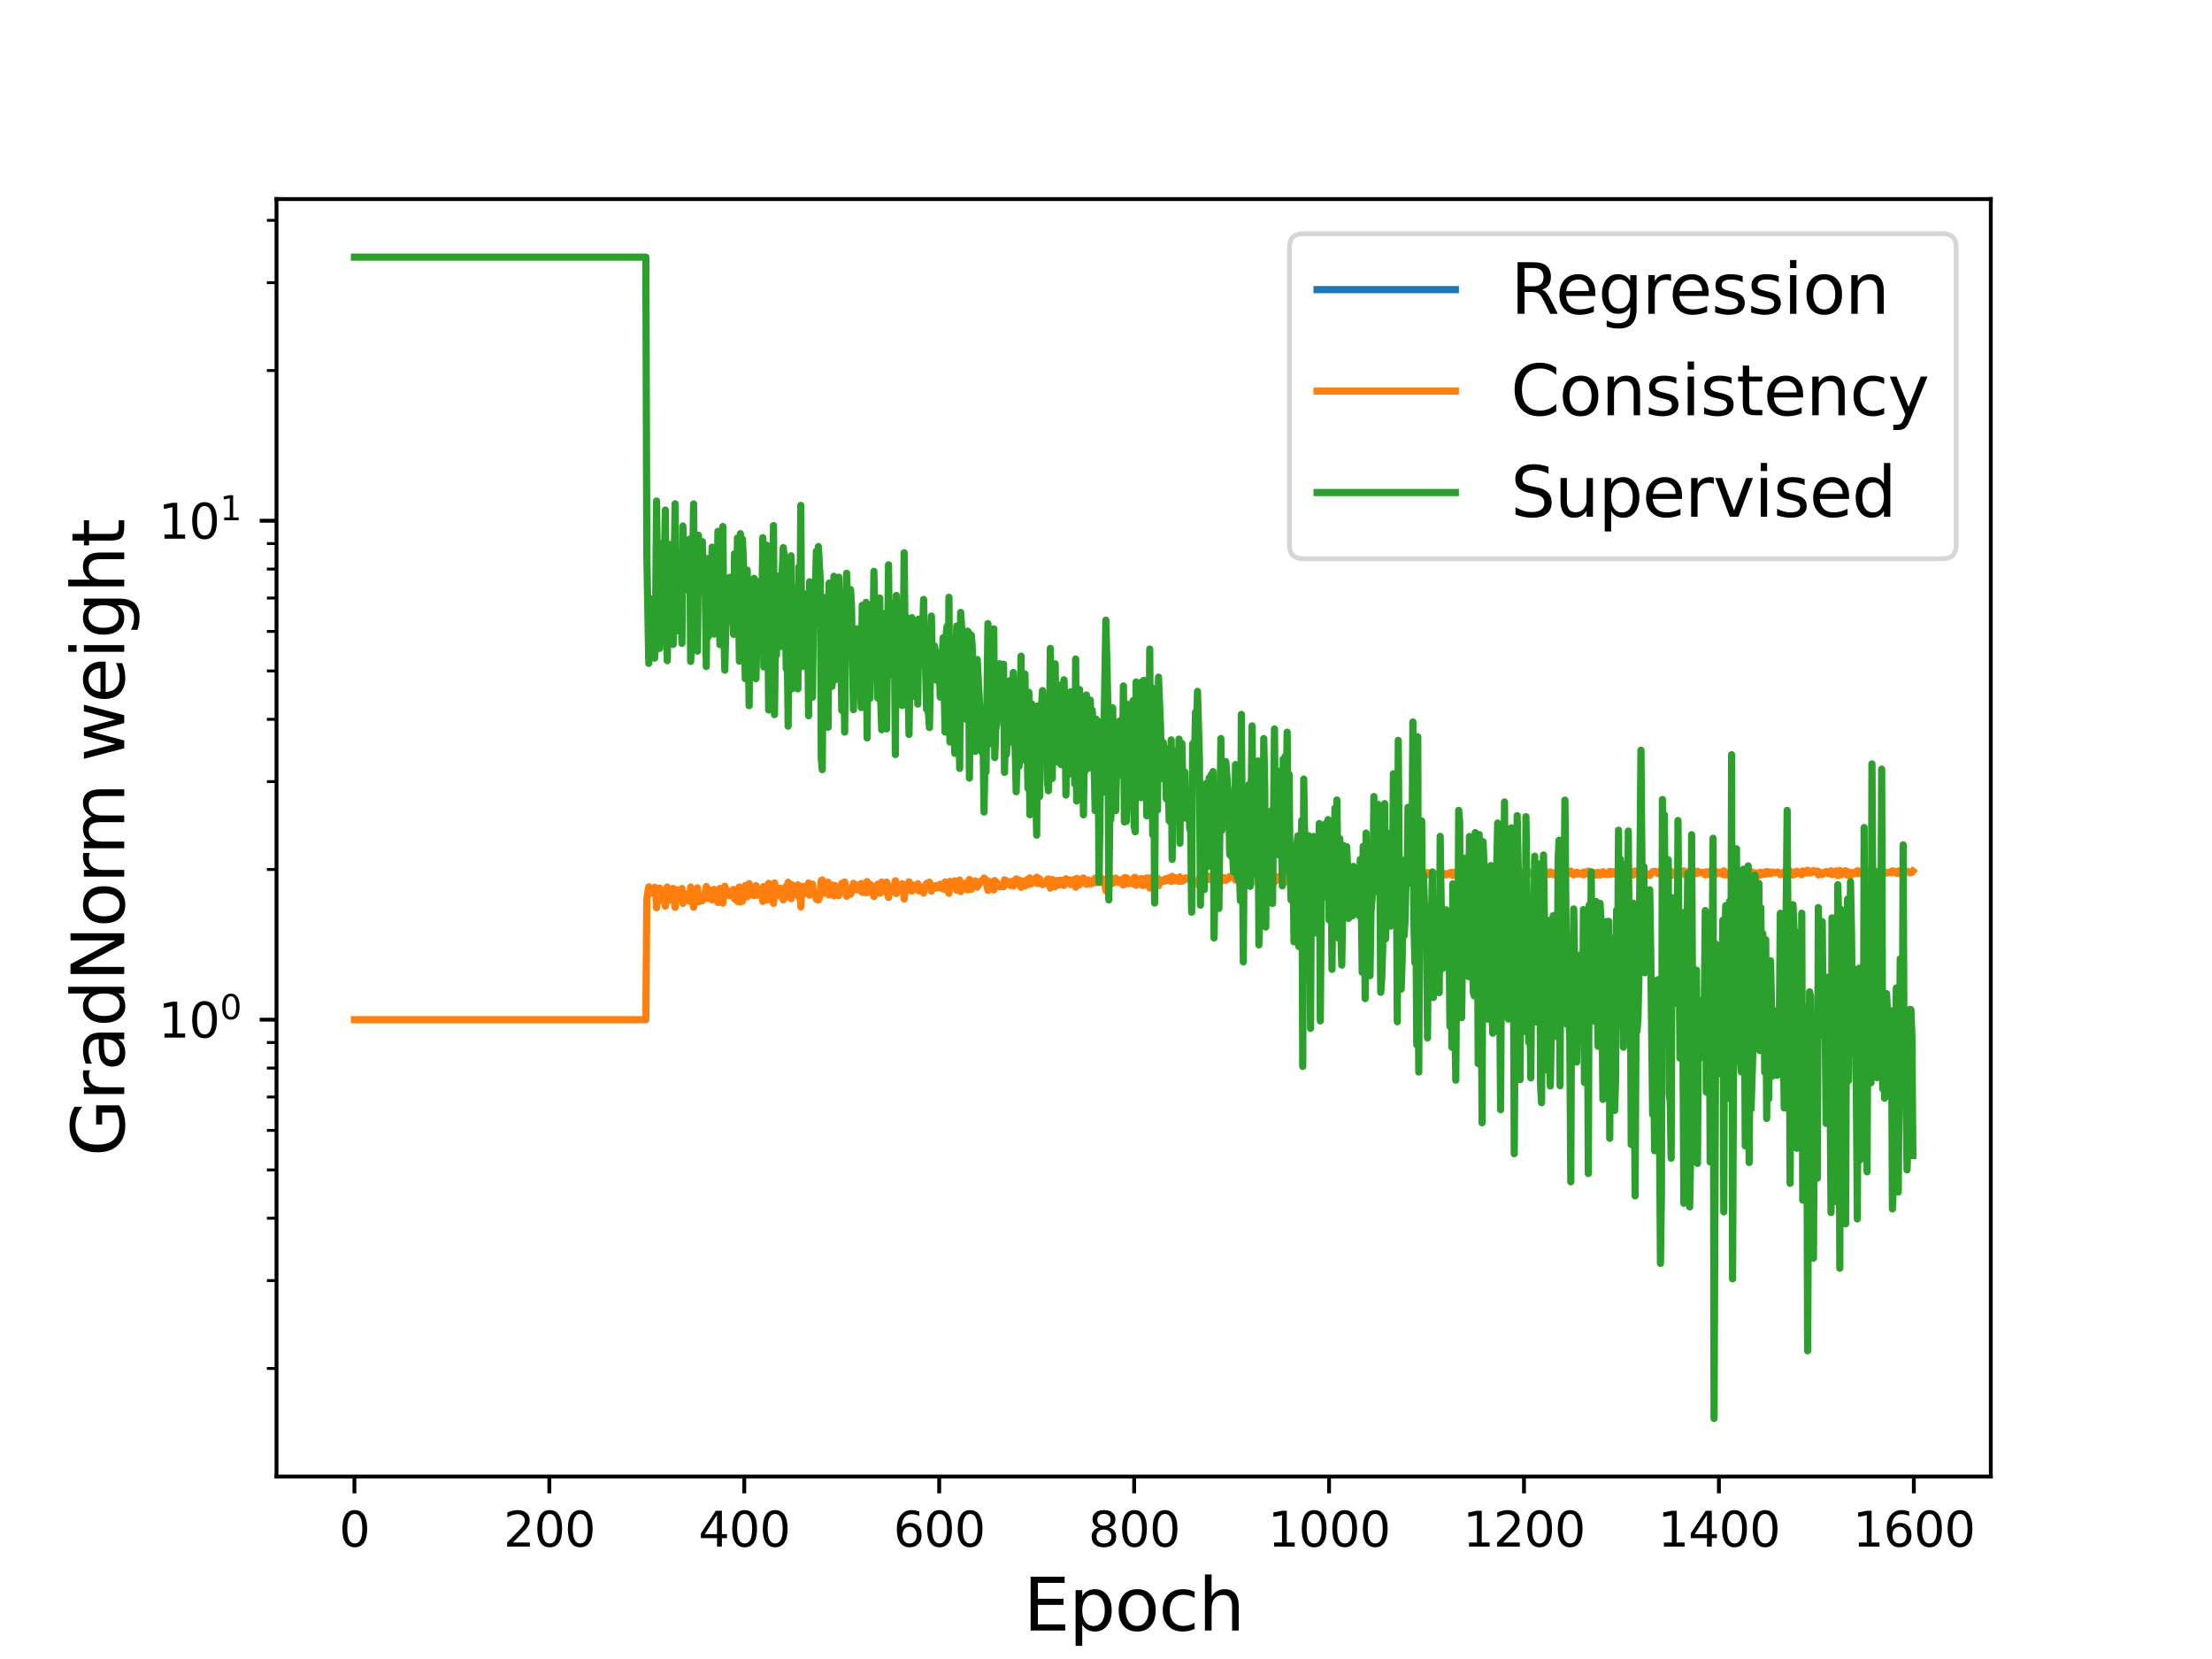 <?xml version="1.0" encoding="utf-8" standalone="no"?>
<!DOCTYPE svg PUBLIC "-//W3C//DTD SVG 1.1//EN"
  "http://www.w3.org/Graphics/SVG/1.1/DTD/svg11.dtd">
<svg height="345.6pt" version="1.1" viewBox="0 0 460.8 345.6" width="460.8pt" xmlns="http://www.w3.org/2000/svg" xmlns:xlink="http://www.w3.org/1999/xlink">
 <defs>
  <style type="text/css">*{stroke-linecap:butt;stroke-linejoin:round;}</style>
 </defs>
 <g id="figure_1">
  <g id="patch_1">
   <path d="M 0 345.6 
L 460.8 345.6 
L 460.8 0 
L 0 0 
z
" style="fill:#ffffff;"/>
  </g>
  <g id="axes_1">
   <g id="patch_2">
    <path d="M 57.6 307.584 
L 414.72 307.584 
L 414.72 41.472 
L 57.6 41.472 
z
" style="fill:#ffffff;"/>
   </g>
   <g id="matplotlib.axis_1">
    <g id="xtick_1">
     <g id="line2d_1">
      <defs>
       <path d="M 0 0 
L 0 3.5 
" id="mc0bc9026d3" style="stroke:#000000;stroke-width:0.8;"/>
      </defs>
      <g>
       <use style="stroke:#000000;stroke-width:0.8;" x="73.833" xlink:href="#mc0bc9026d3" y="307.584"/>
      </g>
     </g>
     <g id="text_1">
      <!-- 0 -->
      <g transform="translate(70.651 322.182)scale(0.1 -0.1)">
       <defs>
        <path d="M 2034 4250 
Q 1547 4250 1301 3770 
Q 1056 3291 1056 2328 
Q 1056 1369 1301 889 
Q 1547 409 2034 409 
Q 2525 409 2770 889 
Q 3016 1369 3016 2328 
Q 3016 3291 2770 3770 
Q 2525 4250 2034 4250 
z
M 2034 4750 
Q 2819 4750 3233 4129 
Q 3647 3509 3647 2328 
Q 3647 1150 3233 529 
Q 2819 -91 2034 -91 
Q 1250 -91 836 529 
Q 422 1150 422 2328 
Q 422 3509 836 4129 
Q 1250 4750 2034 4750 
z
" id="DejaVuSans-30" transform="scale(0.016)"/>
       </defs>
       <use xlink:href="#DejaVuSans-30"/>
      </g>
     </g>
    </g>
    <g id="xtick_2">
     <g id="line2d_2">
      <g>
       <use style="stroke:#000000;stroke-width:0.8;" x="114.44" xlink:href="#mc0bc9026d3" y="307.584"/>
      </g>
     </g>
     <g id="text_2">
      <!-- 200 -->
      <g transform="translate(104.896 322.182)scale(0.1 -0.1)">
       <defs>
        <path d="M 1228 531 
L 3431 531 
L 3431 0 
L 469 0 
L 469 531 
Q 828 903 1448 1529 
Q 2069 2156 2228 2338 
Q 2531 2678 2651 2914 
Q 2772 3150 2772 3378 
Q 2772 3750 2511 3984 
Q 2250 4219 1831 4219 
Q 1534 4219 1204 4116 
Q 875 4013 500 3803 
L 500 4441 
Q 881 4594 1212 4672 
Q 1544 4750 1819 4750 
Q 2544 4750 2975 4387 
Q 3406 4025 3406 3419 
Q 3406 3131 3298 2873 
Q 3191 2616 2906 2266 
Q 2828 2175 2409 1742 
Q 1991 1309 1228 531 
z
" id="DejaVuSans-32" transform="scale(0.016)"/>
       </defs>
       <use xlink:href="#DejaVuSans-32"/>
       <use x="63.623" xlink:href="#DejaVuSans-30"/>
       <use x="127.246" xlink:href="#DejaVuSans-30"/>
      </g>
     </g>
    </g>
    <g id="xtick_3">
     <g id="line2d_3">
      <g>
       <use style="stroke:#000000;stroke-width:0.8;" x="155.047" xlink:href="#mc0bc9026d3" y="307.584"/>
      </g>
     </g>
     <g id="text_3">
      <!-- 400 -->
      <g transform="translate(145.503 322.182)scale(0.1 -0.1)">
       <defs>
        <path d="M 2419 4116 
L 825 1625 
L 2419 1625 
L 2419 4116 
z
M 2253 4666 
L 3047 4666 
L 3047 1625 
L 3713 1625 
L 3713 1100 
L 3047 1100 
L 3047 0 
L 2419 0 
L 2419 1100 
L 313 1100 
L 313 1709 
L 2253 4666 
z
" id="DejaVuSans-34" transform="scale(0.016)"/>
       </defs>
       <use xlink:href="#DejaVuSans-34"/>
       <use x="63.623" xlink:href="#DejaVuSans-30"/>
       <use x="127.246" xlink:href="#DejaVuSans-30"/>
      </g>
     </g>
    </g>
    <g id="xtick_4">
     <g id="line2d_4">
      <g>
       <use style="stroke:#000000;stroke-width:0.8;" x="195.654" xlink:href="#mc0bc9026d3" y="307.584"/>
      </g>
     </g>
     <g id="text_4">
      <!-- 600 -->
      <g transform="translate(186.111 322.182)scale(0.1 -0.1)">
       <defs>
        <path d="M 2113 2584 
Q 1688 2584 1439 2293 
Q 1191 2003 1191 1497 
Q 1191 994 1439 701 
Q 1688 409 2113 409 
Q 2538 409 2786 701 
Q 3034 994 3034 1497 
Q 3034 2003 2786 2293 
Q 2538 2584 2113 2584 
z
M 3366 4563 
L 3366 3988 
Q 3128 4100 2886 4159 
Q 2644 4219 2406 4219 
Q 1781 4219 1451 3797 
Q 1122 3375 1075 2522 
Q 1259 2794 1537 2939 
Q 1816 3084 2150 3084 
Q 2853 3084 3261 2657 
Q 3669 2231 3669 1497 
Q 3669 778 3244 343 
Q 2819 -91 2113 -91 
Q 1303 -91 875 529 
Q 447 1150 447 2328 
Q 447 3434 972 4092 
Q 1497 4750 2381 4750 
Q 2619 4750 2861 4703 
Q 3103 4656 3366 4563 
z
" id="DejaVuSans-36" transform="scale(0.016)"/>
       </defs>
       <use xlink:href="#DejaVuSans-36"/>
       <use x="63.623" xlink:href="#DejaVuSans-30"/>
       <use x="127.246" xlink:href="#DejaVuSans-30"/>
      </g>
     </g>
    </g>
    <g id="xtick_5">
     <g id="line2d_5">
      <g>
       <use style="stroke:#000000;stroke-width:0.8;" x="236.262" xlink:href="#mc0bc9026d3" y="307.584"/>
      </g>
     </g>
     <g id="text_5">
      <!-- 800 -->
      <g transform="translate(226.718 322.182)scale(0.1 -0.1)">
       <defs>
        <path d="M 2034 2216 
Q 1584 2216 1326 1975 
Q 1069 1734 1069 1313 
Q 1069 891 1326 650 
Q 1584 409 2034 409 
Q 2484 409 2743 651 
Q 3003 894 3003 1313 
Q 3003 1734 2745 1975 
Q 2488 2216 2034 2216 
z
M 1403 2484 
Q 997 2584 770 2862 
Q 544 3141 544 3541 
Q 544 4100 942 4425 
Q 1341 4750 2034 4750 
Q 2731 4750 3128 4425 
Q 3525 4100 3525 3541 
Q 3525 3141 3298 2862 
Q 3072 2584 2669 2484 
Q 3125 2378 3379 2068 
Q 3634 1759 3634 1313 
Q 3634 634 3220 271 
Q 2806 -91 2034 -91 
Q 1263 -91 848 271 
Q 434 634 434 1313 
Q 434 1759 690 2068 
Q 947 2378 1403 2484 
z
M 1172 3481 
Q 1172 3119 1398 2916 
Q 1625 2713 2034 2713 
Q 2441 2713 2670 2916 
Q 2900 3119 2900 3481 
Q 2900 3844 2670 4047 
Q 2441 4250 2034 4250 
Q 1625 4250 1398 4047 
Q 1172 3844 1172 3481 
z
" id="DejaVuSans-38" transform="scale(0.016)"/>
       </defs>
       <use xlink:href="#DejaVuSans-38"/>
       <use x="63.623" xlink:href="#DejaVuSans-30"/>
       <use x="127.246" xlink:href="#DejaVuSans-30"/>
      </g>
     </g>
    </g>
    <g id="xtick_6">
     <g id="line2d_6">
      <g>
       <use style="stroke:#000000;stroke-width:0.8;" x="276.869" xlink:href="#mc0bc9026d3" y="307.584"/>
      </g>
     </g>
     <g id="text_6">
      <!-- 1000 -->
      <g transform="translate(264.144 322.182)scale(0.1 -0.1)">
       <defs>
        <path d="M 794 531 
L 1825 531 
L 1825 4091 
L 703 3866 
L 703 4441 
L 1819 4666 
L 2450 4666 
L 2450 531 
L 3481 531 
L 3481 0 
L 794 0 
L 794 531 
z
" id="DejaVuSans-31" transform="scale(0.016)"/>
       </defs>
       <use xlink:href="#DejaVuSans-31"/>
       <use x="63.623" xlink:href="#DejaVuSans-30"/>
       <use x="127.246" xlink:href="#DejaVuSans-30"/>
       <use x="190.869" xlink:href="#DejaVuSans-30"/>
      </g>
     </g>
    </g>
    <g id="xtick_7">
     <g id="line2d_7">
      <g>
       <use style="stroke:#000000;stroke-width:0.8;" x="317.476" xlink:href="#mc0bc9026d3" y="307.584"/>
      </g>
     </g>
     <g id="text_7">
      <!-- 1200 -->
      <g transform="translate(304.751 322.182)scale(0.1 -0.1)">
       <use xlink:href="#DejaVuSans-31"/>
       <use x="63.623" xlink:href="#DejaVuSans-32"/>
       <use x="127.246" xlink:href="#DejaVuSans-30"/>
       <use x="190.869" xlink:href="#DejaVuSans-30"/>
      </g>
     </g>
    </g>
    <g id="xtick_8">
     <g id="line2d_8">
      <g>
       <use style="stroke:#000000;stroke-width:0.8;" x="358.083" xlink:href="#mc0bc9026d3" y="307.584"/>
      </g>
     </g>
     <g id="text_8">
      <!-- 1400 -->
      <g transform="translate(345.358 322.182)scale(0.1 -0.1)">
       <use xlink:href="#DejaVuSans-31"/>
       <use x="63.623" xlink:href="#DejaVuSans-34"/>
       <use x="127.246" xlink:href="#DejaVuSans-30"/>
       <use x="190.869" xlink:href="#DejaVuSans-30"/>
      </g>
     </g>
    </g>
    <g id="xtick_9">
     <g id="line2d_9">
      <g>
       <use style="stroke:#000000;stroke-width:0.8;" x="398.69" xlink:href="#mc0bc9026d3" y="307.584"/>
      </g>
     </g>
     <g id="text_9">
      <!-- 1600 -->
      <g transform="translate(385.965 322.182)scale(0.1 -0.1)">
       <use xlink:href="#DejaVuSans-31"/>
       <use x="63.623" xlink:href="#DejaVuSans-36"/>
       <use x="127.246" xlink:href="#DejaVuSans-30"/>
       <use x="190.869" xlink:href="#DejaVuSans-30"/>
      </g>
     </g>
    </g>
    <g id="text_10">
     <!-- Epoch -->
     <g transform="translate(213.194 339.66)scale(0.15 -0.15)">
      <defs>
       <path d="M 628 4666 
L 3578 4666 
L 3578 4134 
L 1259 4134 
L 1259 2753 
L 3481 2753 
L 3481 2222 
L 1259 2222 
L 1259 531 
L 3634 531 
L 3634 0 
L 628 0 
L 628 4666 
z
" id="DejaVuSans-45" transform="scale(0.016)"/>
       <path d="M 1159 525 
L 1159 -1331 
L 581 -1331 
L 581 3500 
L 1159 3500 
L 1159 2969 
Q 1341 3281 1617 3432 
Q 1894 3584 2278 3584 
Q 2916 3584 3314 3078 
Q 3713 2572 3713 1747 
Q 3713 922 3314 415 
Q 2916 -91 2278 -91 
Q 1894 -91 1617 61 
Q 1341 213 1159 525 
z
M 3116 1747 
Q 3116 2381 2855 2742 
Q 2594 3103 2138 3103 
Q 1681 3103 1420 2742 
Q 1159 2381 1159 1747 
Q 1159 1113 1420 752 
Q 1681 391 2138 391 
Q 2594 391 2855 752 
Q 3116 1113 3116 1747 
z
" id="DejaVuSans-70" transform="scale(0.016)"/>
       <path d="M 1959 3097 
Q 1497 3097 1228 2736 
Q 959 2375 959 1747 
Q 959 1119 1226 758 
Q 1494 397 1959 397 
Q 2419 397 2687 759 
Q 2956 1122 2956 1747 
Q 2956 2369 2687 2733 
Q 2419 3097 1959 3097 
z
M 1959 3584 
Q 2709 3584 3137 3096 
Q 3566 2609 3566 1747 
Q 3566 888 3137 398 
Q 2709 -91 1959 -91 
Q 1206 -91 779 398 
Q 353 888 353 1747 
Q 353 2609 779 3096 
Q 1206 3584 1959 3584 
z
" id="DejaVuSans-6f" transform="scale(0.016)"/>
       <path d="M 3122 3366 
L 3122 2828 
Q 2878 2963 2633 3030 
Q 2388 3097 2138 3097 
Q 1578 3097 1268 2742 
Q 959 2388 959 1747 
Q 959 1106 1268 751 
Q 1578 397 2138 397 
Q 2388 397 2633 464 
Q 2878 531 3122 666 
L 3122 134 
Q 2881 22 2623 -34 
Q 2366 -91 2075 -91 
Q 1284 -91 818 406 
Q 353 903 353 1747 
Q 353 2603 823 3093 
Q 1294 3584 2113 3584 
Q 2378 3584 2631 3529 
Q 2884 3475 3122 3366 
z
" id="DejaVuSans-63" transform="scale(0.016)"/>
       <path d="M 3513 2113 
L 3513 0 
L 2938 0 
L 2938 2094 
Q 2938 2591 2744 2837 
Q 2550 3084 2163 3084 
Q 1697 3084 1428 2787 
Q 1159 2491 1159 1978 
L 1159 0 
L 581 0 
L 581 4863 
L 1159 4863 
L 1159 2956 
Q 1366 3272 1645 3428 
Q 1925 3584 2291 3584 
Q 2894 3584 3203 3211 
Q 3513 2838 3513 2113 
z
" id="DejaVuSans-68" transform="scale(0.016)"/>
      </defs>
      <use xlink:href="#DejaVuSans-45"/>
      <use x="63.184" xlink:href="#DejaVuSans-70"/>
      <use x="126.66" xlink:href="#DejaVuSans-6f"/>
      <use x="187.842" xlink:href="#DejaVuSans-63"/>
      <use x="242.822" xlink:href="#DejaVuSans-68"/>
     </g>
    </g>
   </g>
   <g id="matplotlib.axis_2">
    <g id="ytick_1">
     <g id="line2d_10">
      <defs>
       <path d="M 0 0 
L -3.5 0 
" id="mad0b1905ee" style="stroke:#000000;stroke-width:0.8;"/>
      </defs>
      <g>
       <use style="stroke:#000000;stroke-width:0.8;" x="57.6" xlink:href="#mad0b1905ee" y="212.421"/>
      </g>
     </g>
     <g id="text_11">
      <!-- $\mathdefault{10^{0}}$ -->
      <g transform="translate(33 216.22)scale(0.1 -0.1)">
       <use transform="translate(0 0.766)" xlink:href="#DejaVuSans-31"/>
       <use transform="translate(63.623 0.766)" xlink:href="#DejaVuSans-30"/>
       <use transform="translate(128.203 39.047)scale(0.7)" xlink:href="#DejaVuSans-30"/>
      </g>
     </g>
    </g>
    <g id="ytick_2">
     <g id="line2d_11">
      <g>
       <use style="stroke:#000000;stroke-width:0.8;" x="57.6" xlink:href="#mad0b1905ee" y="108.478"/>
      </g>
     </g>
     <g id="text_12">
      <!-- $\mathdefault{10^{1}}$ -->
      <g transform="translate(33 112.277)scale(0.1 -0.1)">
       <use transform="translate(0 0.684)" xlink:href="#DejaVuSans-31"/>
       <use transform="translate(63.623 0.684)" xlink:href="#DejaVuSans-30"/>
       <use transform="translate(128.203 38.966)scale(0.7)" xlink:href="#DejaVuSans-31"/>
      </g>
     </g>
    </g>
    <g id="ytick_3">
     <g id="line2d_12">
      <defs>
       <path d="M 0 0 
L -2 0 
" id="m444cd7289c" style="stroke:#000000;stroke-width:0.6;"/>
      </defs>
      <g>
       <use style="stroke:#000000;stroke-width:0.6;" x="57.6" xlink:href="#m444cd7289c" y="285.073"/>
      </g>
     </g>
    </g>
    <g id="ytick_4">
     <g id="line2d_13">
      <g>
       <use style="stroke:#000000;stroke-width:0.6;" x="57.6" xlink:href="#m444cd7289c" y="266.77"/>
      </g>
     </g>
    </g>
    <g id="ytick_5">
     <g id="line2d_14">
      <g>
       <use style="stroke:#000000;stroke-width:0.6;" x="57.6" xlink:href="#m444cd7289c" y="253.783"/>
      </g>
     </g>
    </g>
    <g id="ytick_6">
     <g id="line2d_15">
      <g>
       <use style="stroke:#000000;stroke-width:0.6;" x="57.6" xlink:href="#m444cd7289c" y="243.71"/>
      </g>
     </g>
    </g>
    <g id="ytick_7">
     <g id="line2d_16">
      <g>
       <use style="stroke:#000000;stroke-width:0.6;" x="57.6" xlink:href="#m444cd7289c" y="235.48"/>
      </g>
     </g>
    </g>
    <g id="ytick_8">
     <g id="line2d_17">
      <g>
       <use style="stroke:#000000;stroke-width:0.6;" x="57.6" xlink:href="#m444cd7289c" y="228.521"/>
      </g>
     </g>
    </g>
    <g id="ytick_9">
     <g id="line2d_18">
      <g>
       <use style="stroke:#000000;stroke-width:0.6;" x="57.6" xlink:href="#m444cd7289c" y="222.494"/>
      </g>
     </g>
    </g>
    <g id="ytick_10">
     <g id="line2d_19">
      <g>
       <use style="stroke:#000000;stroke-width:0.6;" x="57.6" xlink:href="#m444cd7289c" y="217.177"/>
      </g>
     </g>
    </g>
    <g id="ytick_11">
     <g id="line2d_20">
      <g>
       <use style="stroke:#000000;stroke-width:0.6;" x="57.6" xlink:href="#m444cd7289c" y="181.131"/>
      </g>
     </g>
    </g>
    <g id="ytick_12">
     <g id="line2d_21">
      <g>
       <use style="stroke:#000000;stroke-width:0.6;" x="57.6" xlink:href="#m444cd7289c" y="162.827"/>
      </g>
     </g>
    </g>
    <g id="ytick_13">
     <g id="line2d_22">
      <g>
       <use style="stroke:#000000;stroke-width:0.6;" x="57.6" xlink:href="#m444cd7289c" y="149.841"/>
      </g>
     </g>
    </g>
    <g id="ytick_14">
     <g id="line2d_23">
      <g>
       <use style="stroke:#000000;stroke-width:0.6;" x="57.6" xlink:href="#m444cd7289c" y="139.768"/>
      </g>
     </g>
    </g>
    <g id="ytick_15">
     <g id="line2d_24">
      <g>
       <use style="stroke:#000000;stroke-width:0.6;" x="57.6" xlink:href="#m444cd7289c" y="131.538"/>
      </g>
     </g>
    </g>
    <g id="ytick_16">
     <g id="line2d_25">
      <g>
       <use style="stroke:#000000;stroke-width:0.6;" x="57.6" xlink:href="#m444cd7289c" y="124.579"/>
      </g>
     </g>
    </g>
    <g id="ytick_17">
     <g id="line2d_26">
      <g>
       <use style="stroke:#000000;stroke-width:0.6;" x="57.6" xlink:href="#m444cd7289c" y="118.551"/>
      </g>
     </g>
    </g>
    <g id="ytick_18">
     <g id="line2d_27">
      <g>
       <use style="stroke:#000000;stroke-width:0.6;" x="57.6" xlink:href="#m444cd7289c" y="113.234"/>
      </g>
     </g>
    </g>
    <g id="ytick_19">
     <g id="line2d_28">
      <g>
       <use style="stroke:#000000;stroke-width:0.6;" x="57.6" xlink:href="#m444cd7289c" y="77.188"/>
      </g>
     </g>
    </g>
    <g id="ytick_20">
     <g id="line2d_29">
      <g>
       <use style="stroke:#000000;stroke-width:0.6;" x="57.6" xlink:href="#m444cd7289c" y="58.885"/>
      </g>
     </g>
    </g>
    <g id="ytick_21">
     <g id="line2d_30">
      <g>
       <use style="stroke:#000000;stroke-width:0.6;" x="57.6" xlink:href="#m444cd7289c" y="45.898"/>
      </g>
     </g>
    </g>
    <g id="text_13">
     <!-- GradNorm weight -->
     <g transform="translate(25.88 240.908)rotate(-90)scale(0.15 -0.15)">
      <defs>
       <path d="M 3809 666 
L 3809 1919 
L 2778 1919 
L 2778 2438 
L 4434 2438 
L 4434 434 
Q 4069 175 3628 42 
Q 3188 -91 2688 -91 
Q 1594 -91 976 548 
Q 359 1188 359 2328 
Q 359 3472 976 4111 
Q 1594 4750 2688 4750 
Q 3144 4750 3555 4637 
Q 3966 4525 4313 4306 
L 4313 3634 
Q 3963 3931 3569 4081 
Q 3175 4231 2741 4231 
Q 1884 4231 1454 3753 
Q 1025 3275 1025 2328 
Q 1025 1384 1454 906 
Q 1884 428 2741 428 
Q 3075 428 3337 486 
Q 3600 544 3809 666 
z
" id="DejaVuSans-47" transform="scale(0.016)"/>
       <path d="M 2631 2963 
Q 2534 3019 2420 3045 
Q 2306 3072 2169 3072 
Q 1681 3072 1420 2755 
Q 1159 2438 1159 1844 
L 1159 0 
L 581 0 
L 581 3500 
L 1159 3500 
L 1159 2956 
Q 1341 3275 1631 3429 
Q 1922 3584 2338 3584 
Q 2397 3584 2469 3576 
Q 2541 3569 2628 3553 
L 2631 2963 
z
" id="DejaVuSans-72" transform="scale(0.016)"/>
       <path d="M 2194 1759 
Q 1497 1759 1228 1600 
Q 959 1441 959 1056 
Q 959 750 1161 570 
Q 1363 391 1709 391 
Q 2188 391 2477 730 
Q 2766 1069 2766 1631 
L 2766 1759 
L 2194 1759 
z
M 3341 1997 
L 3341 0 
L 2766 0 
L 2766 531 
Q 2569 213 2275 61 
Q 1981 -91 1556 -91 
Q 1019 -91 701 211 
Q 384 513 384 1019 
Q 384 1609 779 1909 
Q 1175 2209 1959 2209 
L 2766 2209 
L 2766 2266 
Q 2766 2663 2505 2880 
Q 2244 3097 1772 3097 
Q 1472 3097 1187 3025 
Q 903 2953 641 2809 
L 641 3341 
Q 956 3463 1253 3523 
Q 1550 3584 1831 3584 
Q 2591 3584 2966 3190 
Q 3341 2797 3341 1997 
z
" id="DejaVuSans-61" transform="scale(0.016)"/>
       <path d="M 2906 2969 
L 2906 4863 
L 3481 4863 
L 3481 0 
L 2906 0 
L 2906 525 
Q 2725 213 2448 61 
Q 2172 -91 1784 -91 
Q 1150 -91 751 415 
Q 353 922 353 1747 
Q 353 2572 751 3078 
Q 1150 3584 1784 3584 
Q 2172 3584 2448 3432 
Q 2725 3281 2906 2969 
z
M 947 1747 
Q 947 1113 1208 752 
Q 1469 391 1925 391 
Q 2381 391 2643 752 
Q 2906 1113 2906 1747 
Q 2906 2381 2643 2742 
Q 2381 3103 1925 3103 
Q 1469 3103 1208 2742 
Q 947 2381 947 1747 
z
" id="DejaVuSans-64" transform="scale(0.016)"/>
       <path d="M 628 4666 
L 1478 4666 
L 3547 763 
L 3547 4666 
L 4159 4666 
L 4159 0 
L 3309 0 
L 1241 3903 
L 1241 0 
L 628 0 
L 628 4666 
z
" id="DejaVuSans-4e" transform="scale(0.016)"/>
       <path d="M 3328 2828 
Q 3544 3216 3844 3400 
Q 4144 3584 4550 3584 
Q 5097 3584 5394 3201 
Q 5691 2819 5691 2113 
L 5691 0 
L 5113 0 
L 5113 2094 
Q 5113 2597 4934 2840 
Q 4756 3084 4391 3084 
Q 3944 3084 3684 2787 
Q 3425 2491 3425 1978 
L 3425 0 
L 2847 0 
L 2847 2094 
Q 2847 2600 2669 2842 
Q 2491 3084 2119 3084 
Q 1678 3084 1418 2786 
Q 1159 2488 1159 1978 
L 1159 0 
L 581 0 
L 581 3500 
L 1159 3500 
L 1159 2956 
Q 1356 3278 1631 3431 
Q 1906 3584 2284 3584 
Q 2666 3584 2933 3390 
Q 3200 3197 3328 2828 
z
" id="DejaVuSans-6d" transform="scale(0.016)"/>
       <path id="DejaVuSans-20" transform="scale(0.016)"/>
       <path d="M 269 3500 
L 844 3500 
L 1563 769 
L 2278 3500 
L 2956 3500 
L 3675 769 
L 4391 3500 
L 4966 3500 
L 4050 0 
L 3372 0 
L 2619 2869 
L 1863 0 
L 1184 0 
L 269 3500 
z
" id="DejaVuSans-77" transform="scale(0.016)"/>
       <path d="M 3597 1894 
L 3597 1613 
L 953 1613 
Q 991 1019 1311 708 
Q 1631 397 2203 397 
Q 2534 397 2845 478 
Q 3156 559 3463 722 
L 3463 178 
Q 3153 47 2828 -22 
Q 2503 -91 2169 -91 
Q 1331 -91 842 396 
Q 353 884 353 1716 
Q 353 2575 817 3079 
Q 1281 3584 2069 3584 
Q 2775 3584 3186 3129 
Q 3597 2675 3597 1894 
z
M 3022 2063 
Q 3016 2534 2758 2815 
Q 2500 3097 2075 3097 
Q 1594 3097 1305 2825 
Q 1016 2553 972 2059 
L 3022 2063 
z
" id="DejaVuSans-65" transform="scale(0.016)"/>
       <path d="M 603 3500 
L 1178 3500 
L 1178 0 
L 603 0 
L 603 3500 
z
M 603 4863 
L 1178 4863 
L 1178 4134 
L 603 4134 
L 603 4863 
z
" id="DejaVuSans-69" transform="scale(0.016)"/>
       <path d="M 2906 1791 
Q 2906 2416 2648 2759 
Q 2391 3103 1925 3103 
Q 1463 3103 1205 2759 
Q 947 2416 947 1791 
Q 947 1169 1205 825 
Q 1463 481 1925 481 
Q 2391 481 2648 825 
Q 2906 1169 2906 1791 
z
M 3481 434 
Q 3481 -459 3084 -895 
Q 2688 -1331 1869 -1331 
Q 1566 -1331 1297 -1286 
Q 1028 -1241 775 -1147 
L 775 -588 
Q 1028 -725 1275 -790 
Q 1522 -856 1778 -856 
Q 2344 -856 2625 -561 
Q 2906 -266 2906 331 
L 2906 616 
Q 2728 306 2450 153 
Q 2172 0 1784 0 
Q 1141 0 747 490 
Q 353 981 353 1791 
Q 353 2603 747 3093 
Q 1141 3584 1784 3584 
Q 2172 3584 2450 3431 
Q 2728 3278 2906 2969 
L 2906 3500 
L 3481 3500 
L 3481 434 
z
" id="DejaVuSans-67" transform="scale(0.016)"/>
       <path d="M 1172 4494 
L 1172 3500 
L 2356 3500 
L 2356 3053 
L 1172 3053 
L 1172 1153 
Q 1172 725 1289 603 
Q 1406 481 1766 481 
L 2356 481 
L 2356 0 
L 1766 0 
Q 1100 0 847 248 
Q 594 497 594 1153 
L 594 3053 
L 172 3053 
L 172 3500 
L 594 3500 
L 594 4494 
L 1172 4494 
z
" id="DejaVuSans-74" transform="scale(0.016)"/>
      </defs>
      <use xlink:href="#DejaVuSans-47"/>
      <use x="77.49" xlink:href="#DejaVuSans-72"/>
      <use x="118.604" xlink:href="#DejaVuSans-61"/>
      <use x="179.883" xlink:href="#DejaVuSans-64"/>
      <use x="243.359" xlink:href="#DejaVuSans-4e"/>
      <use x="318.164" xlink:href="#DejaVuSans-6f"/>
      <use x="379.346" xlink:href="#DejaVuSans-72"/>
      <use x="418.709" xlink:href="#DejaVuSans-6d"/>
      <use x="516.121" xlink:href="#DejaVuSans-20"/>
      <use x="547.908" xlink:href="#DejaVuSans-77"/>
      <use x="629.695" xlink:href="#DejaVuSans-65"/>
      <use x="691.219" xlink:href="#DejaVuSans-69"/>
      <use x="719.002" xlink:href="#DejaVuSans-67"/>
      <use x="782.479" xlink:href="#DejaVuSans-68"/>
      <use x="845.857" xlink:href="#DejaVuSans-74"/>
     </g>
    </g>
   </g>
   <g id="line2d_31">
    <path clip-path="url(#p7809b9a394)" d="M 0 0 
" style="fill:none;stroke:#1f77b4;stroke-linecap:square;stroke-width:1.5;"/>
   </g>
   <g id="line2d_32">
    <path clip-path="url(#p7809b9a394)" d="M 73.833 212.421 
L 134.54 212.421 
L 134.744 187.316 
L 135.15 184.733 
L 135.353 185.751 
L 135.556 184.986 
L 135.759 186.048 
L 136.368 184.825 
L 136.571 185.729 
L 136.774 189.122 
L 136.977 186.495 
L 137.18 187.153 
L 137.383 185.001 
L 137.586 187.593 
L 137.992 185.813 
L 138.195 185.453 
L 138.601 188.767 
L 138.804 185.363 
L 139.007 184.78 
L 139.413 187.563 
L 139.616 187.184 
L 139.819 187.394 
L 140.225 185.077 
L 140.429 186.441 
L 140.632 189.01 
L 140.835 185.336 
L 141.038 186.952 
L 141.241 185.44 
L 141.444 185.928 
L 141.647 187.13 
L 141.85 187.261 
L 142.053 185.096 
L 142.256 188.181 
L 142.459 187.26 
L 142.662 187.393 
L 142.865 186.281 
L 143.068 186.313 
L 143.271 187.589 
L 143.474 186.352 
L 143.677 187.735 
L 143.88 184.767 
L 144.083 185.291 
L 144.286 186.711 
L 144.489 189.005 
L 144.692 185.691 
L 144.895 187.163 
L 145.098 185.453 
L 145.301 184.952 
L 145.504 187.865 
L 145.707 186.67 
L 145.911 186.891 
L 146.317 187.653 
L 146.52 186.561 
L 146.926 186.179 
L 147.129 184.679 
L 147.332 187.128 
L 147.535 185.227 
L 147.941 185.659 
L 148.144 186.208 
L 148.347 187.476 
L 148.753 185.278 
L 148.956 185.432 
L 149.159 187.454 
L 149.362 186.084 
L 149.565 187.994 
L 149.971 185.073 
L 150.377 185.305 
L 150.58 188.163 
L 150.783 185.417 
L 150.986 184.617 
L 151.392 186.282 
L 151.596 185.542 
L 151.799 186.522 
L 152.002 186.6 
L 152.205 185.915 
L 152.611 186.074 
L 152.814 185.273 
L 153.017 187.273 
L 153.22 186.945 
L 153.423 185.901 
L 153.626 187.772 
L 153.829 185.572 
L 154.032 184.772 
L 154.235 187.916 
L 154.438 185.769 
L 154.641 187.739 
L 154.844 187.186 
L 155.25 184.478 
L 155.453 186.805 
L 155.656 186.794 
L 156.062 184.072 
L 156.265 186.384 
L 156.468 186.385 
L 156.874 185.903 
L 157.077 186.572 
L 157.281 186.518 
L 157.484 184.478 
L 157.89 186.479 
L 158.093 185.156 
L 158.296 185.933 
L 158.499 185.635 
L 158.702 185.637 
L 158.905 187.781 
L 159.108 184.672 
L 159.311 186.926 
L 159.514 185.549 
L 159.717 187.542 
L 159.92 186.486 
L 160.123 184.013 
L 160.529 187.484 
L 160.935 185.692 
L 161.138 188.195 
L 161.341 183.95 
L 161.544 185.234 
L 161.747 184.875 
L 161.95 186.632 
L 162.153 185.154 
L 162.356 185.49 
L 162.559 185.036 
L 163.169 187.463 
L 163.372 187.191 
L 163.778 184.643 
L 163.981 185.189 
L 164.184 183.799 
L 164.387 186.121 
L 164.59 186.168 
L 164.793 187.211 
L 164.996 184.32 
L 165.199 184.549 
L 165.402 185.148 
L 165.605 186.331 
L 165.808 185.124 
L 166.011 185.547 
L 166.214 184.32 
L 166.417 186.888 
L 166.62 185.394 
L 166.823 188.948 
L 167.026 184.679 
L 167.229 185.169 
L 167.432 184.682 
L 167.635 186.173 
L 167.838 185.34 
L 168.041 185.33 
L 168.244 185.516 
L 168.447 183.935 
L 168.651 186.48 
L 168.854 185.067 
L 169.057 185.016 
L 169.26 184.194 
L 169.463 185.767 
L 169.666 185.918 
L 169.869 186.383 
L 170.072 187.351 
L 170.275 186.736 
L 170.478 187.494 
L 170.884 186.5 
L 171.087 183.423 
L 171.29 183.303 
L 171.493 185.214 
L 171.696 184.216 
L 171.899 186.088 
L 172.102 184.866 
L 172.305 184.834 
L 172.508 183.785 
L 172.711 186.447 
L 172.914 185.084 
L 173.117 186 
L 173.32 184.357 
L 173.523 184.683 
L 173.726 186.629 
L 173.929 184.457 
L 174.133 186.191 
L 174.336 185.297 
L 174.539 185.393 
L 174.742 186.604 
L 174.945 184.85 
L 175.148 185.142 
L 175.351 184.009 
L 175.554 185.067 
L 175.757 185.201 
L 175.96 183.725 
L 176.366 186.71 
L 176.569 185.682 
L 176.772 185.637 
L 176.975 185.099 
L 177.178 186.282 
L 177.381 185.899 
L 177.787 184.017 
L 177.99 184.927 
L 178.193 184.527 
L 178.599 185.386 
L 178.802 184.371 
L 179.005 184.811 
L 179.411 184.047 
L 179.614 185.9 
L 179.818 185.085 
L 180.021 185.056 
L 180.224 184.774 
L 180.427 185.969 
L 180.63 183.654 
L 180.833 185.221 
L 181.036 185.903 
L 181.239 184.179 
L 181.442 185.403 
L 181.645 184.533 
L 181.848 185.031 
L 182.051 186.763 
L 182.254 185.601 
L 182.457 185.184 
L 182.66 185.106 
L 182.863 184.18 
L 183.066 185.672 
L 183.269 186.072 
L 183.472 184.152 
L 183.675 183.754 
L 183.878 185.404 
L 184.081 185.262 
L 184.284 185.712 
L 184.487 185.607 
L 184.69 183.765 
L 185.096 186.946 
L 185.299 184.68 
L 185.503 185.956 
L 185.909 184.574 
L 186.112 184.523 
L 186.315 185.247 
L 186.518 183.463 
L 186.721 186.136 
L 186.924 185.191 
L 187.33 184.366 
L 187.533 184.462 
L 187.939 184.075 
L 188.142 184.692 
L 188.345 187.303 
L 188.548 185.231 
L 188.751 185.641 
L 188.954 185.543 
L 189.36 183.697 
L 189.563 184.533 
L 189.766 184.19 
L 189.969 185.623 
L 190.172 184.674 
L 190.375 184.496 
L 190.781 185.242 
L 191.188 184.095 
L 191.391 185.591 
L 191.594 185.557 
L 191.797 184.908 
L 192 184.804 
L 192.406 186.041 
L 192.609 184.741 
L 192.812 184.643 
L 193.015 184.023 
L 193.421 183.971 
L 193.624 183.782 
L 194.03 185.657 
L 194.233 184.525 
L 194.639 185.051 
L 194.842 184.967 
L 195.045 184.454 
L 195.248 184.727 
L 195.451 184.44 
L 195.654 184.906 
L 195.857 184.195 
L 196.06 184.681 
L 196.263 184.772 
L 196.466 185.207 
L 196.669 184.148 
L 196.873 183.726 
L 197.076 185.245 
L 197.279 185.439 
L 197.482 184.071 
L 197.685 186.091 
L 197.888 183.605 
L 198.091 183.795 
L 198.294 184.327 
L 198.497 183.919 
L 198.7 183.981 
L 198.903 183.476 
L 199.309 185.445 
L 199.512 184.228 
L 199.715 184.237 
L 199.918 183.315 
L 200.121 185.739 
L 200.324 185.433 
L 200.527 184.517 
L 200.73 184.956 
L 200.933 184.092 
L 201.136 184.942 
L 201.339 183.884 
L 201.542 185.338 
L 201.745 185.316 
L 201.948 183.218 
L 202.355 185.26 
L 202.558 184.992 
L 202.761 183.981 
L 202.964 184.407 
L 203.167 183.498 
L 203.37 184.478 
L 203.573 184.801 
L 204.385 183.526 
L 204.588 183.485 
L 204.791 183.67 
L 204.994 182.909 
L 205.197 183.475 
L 205.4 183.278 
L 205.806 185.496 
L 206.009 183.582 
L 206.212 183.646 
L 206.821 185.241 
L 207.024 185.385 
L 207.227 183.43 
L 207.43 183.755 
L 207.633 183.83 
L 208.04 184.38 
L 208.243 184.727 
L 208.446 184.54 
L 208.649 184.659 
L 208.852 184.459 
L 209.055 184.72 
L 209.258 183.274 
L 209.461 183.712 
L 209.664 183.465 
L 210.07 184.049 
L 210.273 183.687 
L 210.476 184.452 
L 210.679 183.803 
L 210.882 183.599 
L 211.085 184.58 
L 211.694 183.087 
L 212.1 184.033 
L 212.303 183.337 
L 212.709 184.861 
L 212.912 183.517 
L 213.115 184.223 
L 213.521 184.554 
L 213.725 183.395 
L 213.928 183.936 
L 214.131 183.121 
L 214.334 184.267 
L 214.537 182.886 
L 214.943 184.098 
L 215.958 182.726 
L 216.161 184.069 
L 216.364 183.151 
L 216.567 183.044 
L 216.77 184.054 
L 216.973 184.049 
L 217.176 184.293 
L 217.379 183.919 
L 217.785 184.04 
L 217.988 183.925 
L 218.191 183.192 
L 218.394 183.097 
L 218.597 183.429 
L 218.8 185.004 
L 219.206 183.213 
L 219.41 184.301 
L 219.613 183.954 
L 219.816 184.725 
L 220.019 183.419 
L 220.222 183.637 
L 220.425 183.38 
L 220.628 184.377 
L 221.034 183.355 
L 221.237 184.051 
L 221.44 183.564 
L 221.643 184.461 
L 221.846 184.065 
L 222.049 183.057 
L 222.252 183.69 
L 222.455 183.25 
L 222.658 184.01 
L 222.861 183.285 
L 223.064 184.274 
L 223.267 183.572 
L 223.47 183.591 
L 223.673 184.238 
L 223.876 183.161 
L 224.079 184.81 
L 224.282 183.004 
L 224.485 184.135 
L 224.688 183.097 
L 224.892 184.309 
L 225.095 183.613 
L 225.501 183.441 
L 225.704 182.885 
L 225.907 183.681 
L 226.11 183.292 
L 226.313 184.227 
L 226.719 183.318 
L 226.922 183.558 
L 227.125 184.154 
L 227.328 183.625 
L 227.531 184.01 
L 227.734 183.796 
L 227.937 183.167 
L 228.14 182.921 
L 228.343 183.89 
L 228.546 183.452 
L 228.749 183.589 
L 228.952 182.409 
L 229.358 183.676 
L 229.561 183.862 
L 229.764 183.082 
L 230.17 184.128 
L 230.373 185.568 
L 230.78 184.121 
L 230.983 182.308 
L 231.186 182.872 
L 231.389 182.847 
L 231.592 183.006 
L 231.795 184.042 
L 231.998 183.217 
L 232.404 182.92 
L 232.81 183.761 
L 233.013 183.396 
L 233.216 183.866 
L 233.419 183.25 
L 233.622 183.776 
L 233.825 183.46 
L 234.028 184.364 
L 234.231 182.828 
L 234.434 183.515 
L 234.637 182.832 
L 234.84 183.088 
L 235.043 184.091 
L 235.246 183.381 
L 235.449 183.38 
L 235.855 183.711 
L 236.058 184.146 
L 236.262 182.8 
L 236.465 182.751 
L 236.668 184.426 
L 236.871 183.497 
L 237.277 183.203 
L 237.48 183.9 
L 237.683 183.033 
L 237.886 184.429 
L 238.089 183.442 
L 238.292 184.453 
L 238.495 183.035 
L 238.698 183.676 
L 238.901 182.878 
L 239.104 183.789 
L 239.307 182.907 
L 239.51 184.99 
L 239.713 182.939 
L 239.916 184.342 
L 240.119 182.729 
L 240.322 183.657 
L 240.525 182.291 
L 240.728 183.503 
L 240.931 183.372 
L 241.134 182.926 
L 241.337 184.503 
L 241.947 183.384 
L 242.353 183.599 
L 242.556 183.204 
L 242.759 183.533 
L 242.962 183.023 
L 243.165 183.383 
L 243.571 182.836 
L 243.774 182.903 
L 243.977 183.631 
L 244.18 182.555 
L 244.383 183.42 
L 244.586 183.502 
L 244.789 182.857 
L 244.992 183.03 
L 245.398 182.942 
L 245.601 183.64 
L 245.804 182.667 
L 246.007 183.451 
L 246.21 183.59 
L 246.413 183.151 
L 246.616 183.126 
L 246.819 183.277 
L 247.022 182.858 
L 247.225 182.89 
L 247.428 183.095 
L 247.632 183.098 
L 247.835 182.774 
L 248.038 182.803 
L 248.241 182.243 
L 248.444 183.583 
L 248.647 183.598 
L 248.85 183.441 
L 249.053 183.984 
L 249.256 183.77 
L 249.459 184.281 
L 249.865 183.413 
L 250.068 182.28 
L 250.271 183.16 
L 250.474 182.707 
L 250.677 182.823 
L 250.88 182.367 
L 251.286 183.166 
L 251.489 182.989 
L 251.692 182.509 
L 251.895 183.219 
L 252.098 182.743 
L 252.301 183.25 
L 252.504 182.927 
L 252.707 183.283 
L 252.91 182.117 
L 253.317 182.872 
L 253.52 182.278 
L 253.723 182.448 
L 253.926 182.262 
L 254.332 183.647 
L 254.535 182.762 
L 254.738 183.289 
L 255.144 182.868 
L 255.347 183.387 
L 255.956 183.021 
L 256.159 182.587 
L 257.174 182.614 
L 257.377 183.355 
L 257.58 182.53 
L 257.783 182.432 
L 257.986 182.656 
L 258.392 182.304 
L 258.595 183.954 
L 258.799 182.402 
L 259.002 182.013 
L 259.205 182.826 
L 259.408 183.069 
L 259.814 182.538 
L 260.017 182.49 
L 260.22 183.157 
L 260.423 182.385 
L 260.829 183.804 
L 261.032 182.695 
L 261.235 183.052 
L 261.641 182.632 
L 261.844 182.452 
L 262.047 183.394 
L 262.25 182.085 
L 262.453 182.294 
L 262.656 183.224 
L 262.859 182.3 
L 263.062 182.295 
L 263.265 183.647 
L 263.468 183.139 
L 263.671 182.168 
L 263.874 182.73 
L 264.077 182.584 
L 264.28 182.636 
L 264.484 182.382 
L 264.687 182.789 
L 264.89 182.921 
L 265.093 182.289 
L 265.296 182.806 
L 265.499 183.765 
L 265.702 182.596 
L 265.905 182.684 
L 266.108 183.291 
L 266.311 183.09 
L 266.514 182.582 
L 266.717 182.578 
L 266.92 182.936 
L 267.123 182.388 
L 267.326 183.414 
L 267.529 182.798 
L 267.732 183.445 
L 267.935 183.038 
L 268.138 183.725 
L 268.341 182.479 
L 268.544 183.256 
L 268.747 182.468 
L 268.95 182.308 
L 269.153 182.317 
L 269.356 182.608 
L 269.559 182.099 
L 269.965 182.251 
L 270.169 182.663 
L 270.372 182.721 
L 270.575 182.078 
L 270.778 182.472 
L 270.981 182.408 
L 271.184 182.841 
L 271.387 181.673 
L 271.59 183.208 
L 271.793 182.549 
L 272.199 182.034 
L 272.402 182.623 
L 272.605 182.722 
L 272.808 182.575 
L 273.011 181.778 
L 273.214 182.559 
L 273.417 182.256 
L 273.62 182.716 
L 273.823 182.371 
L 274.026 182.419 
L 274.432 182.138 
L 274.635 182.199 
L 274.838 182.816 
L 275.041 181.801 
L 275.447 182.622 
L 275.651 182.69 
L 275.854 182.325 
L 276.26 182.819 
L 276.463 182.508 
L 276.666 182.846 
L 276.869 182.203 
L 277.275 182.664 
L 277.478 181.982 
L 277.681 182.509 
L 277.884 182.133 
L 278.087 182.941 
L 278.29 182.376 
L 278.493 183.013 
L 278.899 182.115 
L 279.102 182.7 
L 279.305 182.158 
L 279.508 181.999 
L 279.914 182.65 
L 280.117 182.535 
L 280.523 182.642 
L 280.726 182.519 
L 280.929 182.21 
L 281.336 182.428 
L 281.742 182.224 
L 281.945 182.508 
L 282.554 182.365 
L 282.96 182.392 
L 283.163 182.224 
L 283.366 182.554 
L 283.772 181.971 
L 283.975 182.645 
L 284.178 182.608 
L 284.381 181.874 
L 284.584 182.741 
L 284.787 182.025 
L 284.99 182.375 
L 285.193 181.998 
L 285.396 181.957 
L 285.599 182.24 
L 286.005 182.377 
L 286.208 183.044 
L 286.411 182.616 
L 286.817 182.355 
L 287.021 182.976 
L 287.224 182.637 
L 287.427 182.548 
L 287.63 181.896 
L 288.036 182.062 
L 288.442 182.981 
L 288.645 182.112 
L 289.254 182.74 
L 289.457 182.232 
L 289.66 182.173 
L 290.066 182.351 
L 290.269 183.261 
L 290.472 182.3 
L 290.878 182.647 
L 291.081 181.798 
L 291.284 183.625 
L 291.487 182.403 
L 291.69 182.461 
L 291.893 181.907 
L 292.096 182.02 
L 292.299 182.548 
L 292.502 182.127 
L 292.706 182.198 
L 292.909 182.425 
L 293.112 182.395 
L 293.315 182.949 
L 293.518 182.778 
L 293.721 182.95 
L 294.127 182.482 
L 294.33 183.853 
L 294.533 182.201 
L 294.736 182.01 
L 294.939 182.29 
L 295.142 181.73 
L 295.345 183.669 
L 295.548 181.659 
L 295.751 182.199 
L 295.954 182.256 
L 296.157 182.836 
L 296.36 182.205 
L 296.563 182.453 
L 296.969 182.084 
L 297.172 182.184 
L 297.375 181.75 
L 297.578 182.223 
L 297.984 182.083 
L 298.187 182.191 
L 298.391 182.473 
L 298.594 181.878 
L 298.797 182.101 
L 299 182.003 
L 299.203 182.169 
L 299.609 182.186 
L 299.812 181.895 
L 300.015 182.717 
L 300.421 181.985 
L 300.624 182.146 
L 301.03 181.996 
L 301.233 182.255 
L 301.639 181.988 
L 301.842 182.181 
L 302.045 181.784 
L 302.248 182.1 
L 302.451 181.724 
L 302.654 182.4 
L 303.06 181.736 
L 303.263 181.64 
L 303.466 182.054 
L 303.669 181.885 
L 303.873 182.923 
L 304.076 182.827 
L 304.279 181.837 
L 304.482 181.811 
L 304.888 182.51 
L 305.091 182.433 
L 305.294 182.564 
L 305.497 182.025 
L 305.903 181.954 
L 306.106 182.716 
L 306.309 182.023 
L 306.715 182.049 
L 306.918 181.896 
L 307.121 181.883 
L 307.324 182.745 
L 307.527 182.095 
L 307.73 182.623 
L 307.933 181.68 
L 308.136 182.73 
L 308.339 181.817 
L 308.542 182.044 
L 308.745 181.548 
L 308.948 182.678 
L 309.354 182.38 
L 309.558 182.4 
L 309.761 181.973 
L 309.964 181.806 
L 310.167 182.371 
L 310.37 182.02 
L 310.573 182.514 
L 310.776 181.841 
L 310.979 181.763 
L 311.182 182.494 
L 311.385 181.865 
L 311.588 181.798 
L 311.994 182.819 
L 312.197 182.553 
L 312.603 181.574 
L 312.806 182.144 
L 313.009 181.82 
L 313.212 181.936 
L 313.415 182.995 
L 313.618 182.062 
L 313.821 182.072 
L 314.227 181.807 
L 314.43 182.192 
L 314.633 181.997 
L 314.836 182.782 
L 315.039 182.368 
L 315.243 182.207 
L 315.446 181.493 
L 315.649 181.853 
L 315.852 181.893 
L 316.055 182.879 
L 316.664 181.641 
L 316.867 182.294 
L 317.679 181.769 
L 317.882 182.87 
L 318.288 181.798 
L 318.491 181.737 
L 318.694 181.85 
L 318.897 181.645 
L 319.1 182.02 
L 319.303 181.887 
L 319.709 182.576 
L 319.912 181.797 
L 320.115 182.518 
L 320.318 182.008 
L 320.521 182.525 
L 320.724 182.292 
L 320.928 181.627 
L 321.131 181.589 
L 321.537 182.585 
L 321.943 181.768 
L 322.349 181.664 
L 322.552 182.201 
L 322.958 181.626 
L 323.567 182.225 
L 323.77 181.812 
L 323.973 181.975 
L 324.176 181.754 
L 324.379 181.769 
L 324.582 182.554 
L 324.785 182.688 
L 324.988 181.627 
L 325.191 182.473 
L 325.394 182.072 
L 325.597 182.042 
L 325.8 182.303 
L 326.003 183.011 
L 326.409 181.79 
L 326.613 181.875 
L 327.019 181.739 
L 327.222 181.448 
L 327.425 182.048 
L 327.628 181.942 
L 327.831 182.26 
L 328.034 182.01 
L 328.237 182.042 
L 328.44 181.684 
L 328.846 182.037 
L 329.049 181.912 
L 329.252 182.041 
L 329.658 181.792 
L 329.861 182.256 
L 330.064 181.634 
L 330.267 181.736 
L 330.47 181.694 
L 330.673 182.004 
L 330.876 181.461 
L 331.079 182.282 
L 331.282 181.891 
L 331.485 182.474 
L 331.688 181.864 
L 331.891 181.916 
L 332.095 181.8 
L 332.298 181.845 
L 332.501 182.3 
L 332.704 181.874 
L 332.907 181.726 
L 333.313 182.29 
L 333.516 182.206 
L 333.719 181.768 
L 333.922 181.596 
L 334.125 182.125 
L 334.328 181.86 
L 334.734 182.196 
L 334.937 182.014 
L 335.14 182.196 
L 335.343 181.519 
L 335.546 182.117 
L 335.749 182.069 
L 335.952 181.579 
L 336.155 181.748 
L 336.358 181.573 
L 336.561 181.642 
L 336.764 182.253 
L 336.967 181.972 
L 337.17 182.764 
L 337.373 181.789 
L 337.576 182.556 
L 337.78 182.493 
L 338.186 181.724 
L 338.592 182.113 
L 338.795 182.252 
L 338.998 181.916 
L 339.201 182.757 
L 339.404 182.033 
L 339.607 182.115 
L 339.81 181.508 
L 340.013 181.769 
L 340.216 182.29 
L 340.622 181.428 
L 340.825 181.832 
L 341.231 181.815 
L 341.434 181.963 
L 341.637 182.44 
L 341.84 183.511 
L 342.246 181.994 
L 342.449 182.506 
L 342.652 181.969 
L 342.855 182.219 
L 343.058 181.973 
L 343.465 182.084 
L 343.668 182.366 
L 344.277 181.565 
L 344.48 181.678 
L 344.683 181.498 
L 344.886 181.73 
L 345.089 181.654 
L 345.292 181.942 
L 345.495 181.559 
L 345.698 181.549 
L 345.901 181.348 
L 346.104 181.431 
L 346.307 183.017 
L 346.51 182.011 
L 346.713 182.885 
L 346.916 182.148 
L 347.119 182.53 
L 347.322 181.778 
L 347.525 182.552 
L 347.728 181.607 
L 348.134 181.485 
L 348.337 182.321 
L 348.54 181.989 
L 348.743 182.168 
L 348.946 181.971 
L 349.353 181.857 
L 349.556 182.84 
L 349.962 181.694 
L 350.368 181.988 
L 350.774 181.418 
L 350.977 182.243 
L 351.18 181.658 
L 351.383 181.959 
L 351.586 182.463 
L 351.992 181.413 
L 352.195 181.495 
L 352.398 182.73 
L 352.601 181.836 
L 353.007 181.934 
L 353.21 181.655 
L 353.413 181.979 
L 353.616 181.477 
L 353.819 181.842 
L 354.022 181.705 
L 354.428 181.808 
L 354.631 181.696 
L 354.835 181.872 
L 355.038 181.859 
L 355.241 182.251 
L 355.444 181.612 
L 355.647 181.904 
L 355.85 181.624 
L 356.053 182.202 
L 356.256 181.479 
L 356.459 181.63 
L 356.865 182.703 
L 357.068 181.237 
L 357.271 181.5 
L 357.474 182.089 
L 357.677 181.653 
L 357.88 181.683 
L 358.083 181.844 
L 358.286 181.727 
L 358.489 181.976 
L 358.692 181.704 
L 358.895 182.202 
L 359.098 181.407 
L 359.301 182.054 
L 359.504 182.278 
L 359.707 181.89 
L 359.91 182.149 
L 360.113 182.009 
L 360.317 182.301 
L 360.52 181.596 
L 360.723 183.462 
L 360.926 181.333 
L 361.332 181.881 
L 361.535 182.142 
L 361.738 182.627 
L 361.941 181.712 
L 362.347 181.692 
L 362.753 181.659 
L 362.956 182.469 
L 363.159 182.49 
L 363.565 181.506 
L 363.971 181.931 
L 364.174 182.512 
L 364.377 181.478 
L 364.58 181.745 
L 364.783 181.576 
L 365.392 181.821 
L 365.595 182.453 
L 365.798 182.265 
L 366.002 181.871 
L 366.205 181.973 
L 366.408 182.403 
L 366.611 181.715 
L 366.814 182.266 
L 367.017 181.777 
L 367.22 182.138 
L 367.626 181.659 
L 367.829 182.109 
L 368.032 181.557 
L 368.235 181.985 
L 368.438 181.597 
L 368.844 182.017 
L 369.25 181.649 
L 369.656 181.796 
L 370.062 181.778 
L 370.265 181.651 
L 370.671 181.808 
L 370.874 182.237 
L 371.077 181.896 
L 371.28 181.984 
L 371.687 181.578 
L 371.89 181.815 
L 372.296 182.923 
L 372.499 182.026 
L 372.702 182.05 
L 372.905 181.446 
L 373.108 181.696 
L 373.311 181.716 
L 373.514 182.282 
L 373.92 182.141 
L 374.123 181.53 
L 374.326 181.502 
L 374.935 181.985 
L 375.138 181.718 
L 375.341 182.238 
L 375.544 181.423 
L 375.747 181.73 
L 375.95 181.707 
L 376.153 181.845 
L 376.356 181.819 
L 376.559 181.276 
L 377.168 181.883 
L 377.778 181.354 
L 377.981 181.657 
L 378.184 181.505 
L 378.387 181.583 
L 378.59 181.454 
L 378.793 182.267 
L 379.199 181.758 
L 379.402 181.861 
L 379.605 182.195 
L 379.808 181.792 
L 380.214 181.774 
L 380.417 181.547 
L 380.823 181.952 
L 381.229 181.642 
L 381.432 181.406 
L 381.635 182.214 
L 381.838 181.919 
L 382.041 182.07 
L 382.244 181.535 
L 382.447 181.42 
L 382.854 182.395 
L 383.057 182.182 
L 383.26 181.344 
L 383.463 182.257 
L 383.666 181.936 
L 383.869 181.955 
L 384.072 181.506 
L 384.275 181.967 
L 384.478 181.392 
L 384.884 182.313 
L 385.087 181.639 
L 385.29 181.872 
L 385.493 182.413 
L 385.899 181.753 
L 386.102 181.955 
L 386.305 181.808 
L 386.508 181.982 
L 386.711 181.535 
L 386.914 181.398 
L 387.117 181.853 
L 387.32 181.987 
L 387.523 181.482 
L 387.726 181.785 
L 388.132 181.501 
L 388.335 182.784 
L 388.539 181.51 
L 388.742 182.102 
L 388.945 181.463 
L 389.148 182.065 
L 389.351 181.848 
L 389.554 182.389 
L 389.757 181.633 
L 389.96 183.362 
L 390.163 182.249 
L 390.366 182.485 
L 390.569 182.433 
L 390.975 181.645 
L 391.178 181.924 
L 391.787 181.985 
L 391.99 183.307 
L 392.193 181.62 
L 392.396 181.86 
L 392.599 181.599 
L 393.005 181.891 
L 393.817 181.631 
L 394.02 181.833 
L 394.224 181.411 
L 394.427 181.444 
L 394.63 181.702 
L 394.833 181.695 
L 395.036 181.912 
L 395.239 181.776 
L 395.442 181.434 
L 395.848 182.025 
L 396.254 181.61 
L 396.457 182.655 
L 396.66 181.678 
L 396.863 181.777 
L 397.269 181.466 
L 397.675 181.61 
L 397.878 181.838 
L 398.284 181.756 
L 398.487 181.49 
L 398.487 181.49 
" style="fill:none;stroke:#ff7f0e;stroke-linecap:square;stroke-width:1.5;"/>
   </g>
   <g id="line2d_33">
    <path clip-path="url(#p7809b9a394)" d="M 73.833 53.568 
L 134.54 53.568 
L 134.744 115.063 
L 135.15 138.193 
L 135.353 127.461 
L 135.556 135.262 
L 135.759 124.794 
L 136.368 137.102 
L 136.571 127.663 
L 136.774 104.378 
L 136.977 121.085 
L 137.18 116.186 
L 137.383 135.092 
L 137.586 113.215 
L 138.195 130.323 
L 138.601 106.255 
L 138.804 131.233 
L 139.007 137.63 
L 139.413 113.412 
L 139.616 115.969 
L 139.819 114.534 
L 140.225 134.249 
L 140.632 104.956 
L 140.835 131.506 
L 141.038 117.622 
L 141.241 130.46 
L 141.444 125.853 
L 141.647 116.348 
L 141.85 115.44 
L 142.053 134.036 
L 142.256 109.571 
L 142.459 115.443 
L 142.662 114.537 
L 142.865 122.822 
L 143.068 122.559 
L 143.271 113.244 
L 143.474 122.241 
L 143.677 112.309 
L 143.88 137.787 
L 144.083 131.973 
L 144.489 104.983 
L 144.692 128.023 
L 144.895 116.118 
L 145.098 130.326 
L 145.301 135.642 
L 145.504 111.491 
L 145.707 119.725 
L 145.911 118.063 
L 146.114 114.407 
L 146.317 112.832 
L 146.52 120.568 
L 146.723 122.743 
L 146.926 123.671 
L 147.129 138.856 
L 147.332 116.363 
L 147.535 132.639 
L 147.941 128.323 
L 148.144 123.428 
L 148.347 113.983 
L 148.55 120.657 
L 148.753 132.104 
L 148.956 130.536 
L 149.159 114.135 
L 149.362 124.487 
L 149.565 110.698 
L 149.768 119.745 
L 149.971 134.292 
L 150.377 131.823 
L 150.58 109.681 
L 150.783 130.69 
L 150.986 139.617 
L 151.392 122.814 
L 151.596 129.448 
L 151.799 120.871 
L 152.002 120.262 
L 152.205 125.965 
L 152.611 124.571 
L 152.814 132.153 
L 153.017 115.351 
L 153.22 117.672 
L 153.423 126.094 
L 153.626 112.074 
L 154.032 137.73 
L 154.235 111.174 
L 154.438 127.292 
L 154.641 112.278 
L 154.844 115.955 
L 155.25 141.379 
L 155.453 118.702 
L 155.656 118.787 
L 156.062 147.015 
L 156.265 121.977 
L 156.468 121.965 
L 156.874 126.076 
L 157.077 120.485 
L 157.281 120.904 
L 157.484 141.382 
L 157.89 121.213 
L 158.093 133.388 
L 158.296 125.806 
L 158.499 128.553 
L 158.702 128.537 
L 158.905 112.014 
L 159.108 138.935 
L 159.311 117.812 
L 159.514 129.382 
L 159.717 113.55 
L 159.92 121.159 
L 160.123 147.91 
L 160.529 113.932 
L 160.935 128.016 
L 161.138 109.493 
L 161.341 148.867 
L 161.544 132.566 
L 161.747 136.523 
L 161.95 120.013 
L 162.153 133.41 
L 162.356 129.958 
L 162.559 134.696 
L 162.966 118.835 
L 163.169 114.074 
L 163.372 115.922 
L 163.575 123.636 
L 163.778 139.297 
L 163.981 133.036 
L 164.184 151.276 
L 164.387 124.17 
L 164.59 123.765 
L 164.793 115.783 
L 164.996 143.491 
L 165.199 140.473 
L 165.402 133.475 
L 165.605 122.412 
L 165.808 133.738 
L 166.011 129.4 
L 166.214 143.494 
L 166.417 118.088 
L 166.62 130.917 
L 166.823 105.285 
L 167.026 138.853 
L 167.229 133.252 
L 167.432 138.815 
L 167.635 123.728 
L 167.838 131.468 
L 168.041 131.571 
L 168.244 129.707 
L 168.447 149.104 
L 168.651 121.205 
L 168.854 134.362 
L 169.057 134.923 
L 169.26 145.246 
L 169.463 127.315 
L 169.666 125.941 
L 169.869 121.987 
L 170.072 114.825 
L 170.275 119.219 
L 170.478 113.864 
L 170.884 121.051 
L 171.087 157.96 
L 171.29 160.33 
L 171.493 132.779 
L 171.696 144.932 
L 171.899 124.454 
L 172.102 136.627 
L 172.305 136.995 
L 172.508 151.507 
L 172.711 121.471 
L 172.914 134.175 
L 173.117 125.214 
L 173.32 142.988 
L 173.523 138.808 
L 173.726 120.043 
L 173.929 141.664 
L 174.133 123.574 
L 174.336 131.91 
L 174.539 130.922 
L 174.742 120.236 
L 174.945 136.814 
L 175.148 133.546 
L 175.351 147.971 
L 175.554 134.363 
L 175.757 132.914 
L 175.96 152.514 
L 176.163 128.328 
L 176.366 119.42 
L 176.569 128.107 
L 176.772 128.53 
L 176.975 134.013 
L 177.178 122.813 
L 177.381 126.114 
L 177.787 147.846 
L 177.99 135.921 
L 178.193 140.749 
L 178.599 131 
L 178.802 142.804 
L 179.005 137.265 
L 179.411 147.401 
L 179.614 126.102 
L 179.818 134.162 
L 180.021 134.482 
L 180.224 137.708 
L 180.427 125.484 
L 180.63 153.73 
L 180.833 132.698 
L 181.036 126.08 
L 181.239 145.466 
L 181.442 130.828 
L 181.645 140.68 
L 181.848 134.758 
L 182.051 119.02 
L 182.254 128.876 
L 182.457 133.099 
L 182.66 133.936 
L 182.863 145.444 
L 183.066 128.201 
L 183.269 124.588 
L 183.472 145.853 
L 183.675 152.025 
L 183.878 130.818 
L 184.081 132.276 
L 184.284 127.827 
L 184.487 128.823 
L 184.69 151.85 
L 185.096 117.662 
L 185.299 138.839 
L 185.503 125.606 
L 185.909 140.15 
L 186.112 140.805 
L 186.315 132.432 
L 186.518 157.193 
L 186.721 124.039 
L 187.127 137.53 
L 187.33 142.867 
L 187.533 141.598 
L 187.736 143.675 
L 187.939 146.977 
L 188.142 138.688 
L 188.345 115.148 
L 188.548 132.592 
L 188.751 128.499 
L 188.954 129.44 
L 189.36 153.001 
L 189.563 140.676 
L 189.766 145.306 
L 189.969 128.668 
L 190.172 138.915 
L 190.375 141.149 
L 190.781 132.476 
L 191.188 146.674 
L 191.391 128.976 
L 191.594 129.307 
L 191.797 136.14 
L 192 137.352 
L 192.406 124.858 
L 192.609 138.1 
L 192.812 139.3 
L 193.015 147.749 
L 193.218 147.735 
L 193.421 148.541 
L 193.624 151.558 
L 194.03 128.344 
L 194.233 140.776 
L 194.639 134.536 
L 194.842 135.472 
L 195.045 141.692 
L 195.248 138.268 
L 195.451 141.881 
L 195.654 136.167 
L 195.857 145.23 
L 196.06 138.826 
L 196.263 137.73 
L 196.466 132.847 
L 196.873 152.501 
L 197.076 132.446 
L 197.279 130.469 
L 197.482 147.041 
L 197.685 124.427 
L 197.888 154.59 
L 198.091 151.354 
L 198.294 143.398 
L 198.497 149.363 
L 198.7 148.396 
L 198.903 156.94 
L 199.106 137.194 
L 199.309 130.408 
L 199.512 144.771 
L 199.715 144.638 
L 199.918 160.082 
L 200.121 127.579 
L 200.324 130.529 
L 200.527 140.886 
L 200.73 135.598 
L 200.933 146.724 
L 201.136 135.757 
L 201.339 149.915 
L 201.542 131.482 
L 201.745 131.712 
L 201.948 162.091 
L 202.151 141.45 
L 202.355 132.296 
L 202.558 135.188 
L 202.761 148.394 
L 202.964 142.313 
L 203.167 156.532 
L 203.37 141.382 
L 203.573 137.387 
L 204.588 156.772 
L 204.791 153.454 
L 204.994 169.167 
L 205.197 156.96 
L 205.4 160.824 
L 205.806 129.905 
L 206.009 155.007 
L 206.212 153.868 
L 206.821 132.495 
L 207.024 131.005 
L 207.227 157.826 
L 207.43 152.006 
L 207.633 150.77 
L 208.243 138.271 
L 208.446 140.582 
L 208.649 139.099 
L 208.852 141.635 
L 209.055 138.359 
L 209.258 160.905 
L 209.461 152.74 
L 209.664 157.151 
L 210.07 147.366 
L 210.273 153.164 
L 210.476 141.721 
L 210.679 151.223 
L 210.882 154.696 
L 211.085 140.084 
L 211.694 164.935 
L 212.1 147.611 
L 212.303 159.635 
L 212.709 136.683 
L 212.912 156.178 
L 213.115 144.837 
L 213.521 140.404 
L 213.725 158.497 
L 213.928 149.099 
L 214.131 164.188 
L 214.334 144.224 
L 214.537 169.734 
L 214.74 153.495 
L 214.943 146.63 
L 215.755 163.887 
L 215.958 173.981 
L 216.161 147.064 
L 216.364 163.526 
L 216.567 165.933 
L 216.77 147.296 
L 216.973 147.37 
L 217.176 143.855 
L 217.379 149.35 
L 217.582 147.448 
L 217.785 147.501 
L 217.988 149.258 
L 218.191 162.626 
L 218.394 164.726 
L 218.597 157.836 
L 218.8 135.06 
L 219.206 162.18 
L 219.41 143.749 
L 219.613 148.81 
L 219.816 138.289 
L 220.019 158.035 
L 220.222 154.032 
L 220.425 158.783 
L 220.628 142.712 
L 221.034 159.278 
L 221.237 147.337 
L 221.44 155.328 
L 221.643 141.609 
L 221.846 147.118 
L 222.049 165.629 
L 222.252 153.111 
L 222.455 161.408 
L 222.658 147.957 
L 222.861 160.694 
L 223.064 144.116 
L 223.267 155.189 
L 223.47 154.848 
L 223.673 144.623 
L 223.876 163.301 
L 224.079 137.283 
L 224.282 166.866 
L 224.485 146.09 
L 224.688 164.714 
L 224.892 143.645 
L 225.095 154.455 
L 225.298 156.714 
L 225.501 157.606 
L 225.704 169.75 
L 225.907 153.271 
L 226.11 160.537 
L 226.313 144.784 
L 226.719 160.025 
L 226.922 155.44 
L 227.125 145.827 
L 227.328 154.233 
L 227.531 147.953 
L 227.734 151.328 
L 228.14 168.87 
L 228.343 149.811 
L 228.546 157.401 
L 228.749 154.887 
L 228.952 183.811 
L 229.358 153.361 
L 229.561 150.269 
L 229.764 165.051 
L 230.373 129.198 
L 230.78 146.302 
L 230.983 187.468 
L 231.186 170.1 
L 231.389 170.743 
L 231.592 166.805 
L 231.795 147.463 
L 231.998 162.101 
L 232.404 168.898 
L 232.81 151.917 
L 233.013 158.481 
L 233.216 150.2 
L 233.419 161.403 
L 233.622 151.655 
L 233.825 157.256 
L 234.028 142.893 
L 234.231 171.23 
L 234.434 156.215 
L 234.637 171.109 
L 234.84 164.909 
L 235.043 146.745 
L 235.246 158.768 
L 235.449 158.791 
L 235.855 152.75 
L 236.058 145.933 
L 236.262 171.955 
L 236.465 173.285 
L 236.668 142.069 
L 236.871 156.554 
L 237.074 160.751 
L 237.277 162.409 
L 237.48 149.659 
L 237.683 166.169 
L 237.886 142.027 
L 238.089 157.581 
L 238.292 141.714 
L 238.495 166.128 
L 238.698 153.357 
L 238.901 169.95 
L 239.104 151.454 
L 239.307 169.222 
L 239.51 135.215 
L 239.713 168.424 
L 239.916 143.193 
L 240.119 173.886 
L 240.322 153.688 
L 240.525 188.135 
L 240.728 156.453 
L 240.931 158.951 
L 241.134 168.74 
L 241.337 141.063 
L 241.743 150.992 
L 241.947 158.708 
L 242.15 157.353 
L 242.353 154.71 
L 242.556 162.375 
L 242.759 155.893 
L 242.962 166.402 
L 243.165 158.738 
L 243.571 171.027 
L 243.774 169.308 
L 243.977 154.131 
L 244.18 179.02 
L 244.383 158.015 
L 244.586 156.468 
L 244.789 170.463 
L 244.992 166.253 
L 245.195 166.38 
L 245.398 168.35 
L 245.601 153.972 
L 245.804 175.656 
L 246.007 157.428 
L 246.21 154.865 
L 246.413 163.512 
L 246.616 164.077 
L 246.819 160.848 
L 247.022 170.45 
L 247.225 169.643 
L 247.428 164.751 
L 247.632 164.696 
L 247.835 172.649 
L 248.038 171.892 
L 248.241 190.026 
L 248.444 154.991 
L 248.647 154.714 
L 248.85 157.606 
L 249.053 148.344 
L 249.256 151.757 
L 249.459 144.029 
L 249.865 158.15 
L 250.068 188.551 
L 250.271 163.331 
L 250.474 174.502 
L 250.677 171.368 
L 250.88 185.317 
L 251.286 163.205 
L 251.489 167.209 
L 251.692 180.476 
L 251.895 162.052 
L 252.098 173.499 
L 252.301 161.403 
L 252.504 168.716 
L 252.707 160.73 
L 252.91 195.398 
L 253.317 170.095 
L 253.52 188.614 
L 253.723 182.477 
L 253.926 189.25 
L 254.332 153.85 
L 254.535 172.986 
L 254.738 160.605 
L 255.144 170.189 
L 255.347 158.654 
L 255.956 166.465 
L 256.159 178.009 
L 256.362 178.252 
L 256.565 176.792 
L 256.768 177.87 
L 256.971 181.632 
L 257.174 177.2 
L 257.377 159.279 
L 257.58 179.781 
L 257.783 183.032 
L 257.986 175.965 
L 258.392 187.626 
L 258.595 148.818 
L 259.002 200.378 
L 259.205 171.285 
L 259.408 165.35 
L 259.814 179.537 
L 260.017 181.092 
L 260.22 163.385 
L 260.423 184.655 
L 260.829 151.205 
L 261.032 174.834 
L 261.235 165.743 
L 261.844 182.346 
L 262.047 158.516 
L 262.25 196.854 
L 262.453 188.02 
L 262.656 161.944 
L 262.859 187.8 
L 263.062 187.957 
L 263.265 153.854 
L 263.468 163.79 
L 263.671 193.12 
L 263.874 173.864 
L 264.077 178.101 
L 264.28 176.546 
L 264.484 184.783 
L 264.687 172.25 
L 264.89 168.87 
L 265.093 188.225 
L 265.499 151.85 
L 265.702 177.735 
L 265.905 175.152 
L 266.108 160.567 
L 266.311 164.874 
L 266.514 178.178 
L 266.717 178.281 
L 266.92 168.492 
L 267.123 184.555 
L 267.326 158.124 
L 267.529 172.009 
L 267.732 157.538 
L 267.935 166.056 
L 268.138 152.525 
L 268.341 181.443 
L 268.544 161.279 
L 268.747 181.805 
L 268.95 187.48 
L 269.153 187.14 
L 269.356 177.369 
L 269.559 196.208 
L 269.762 195.104 
L 269.965 189.674 
L 270.169 175.765 
L 270.372 174.12 
L 270.575 197.194 
L 270.778 181.665 
L 270.981 183.854 
L 271.184 170.888 
L 271.387 222.156 
L 271.59 162.294 
L 271.996 188.185 
L 272.199 199.3 
L 272.402 176.929 
L 272.605 174.088 
L 272.808 178.378 
L 273.011 214.24 
L 273.214 178.891 
L 273.417 189.477 
L 273.62 174.253 
L 273.823 185.145 
L 274.026 183.462 
L 274.432 194.454 
L 274.635 191.792 
L 274.838 171.551 
L 275.041 212.667 
L 275.244 186.187 
L 275.447 176.964 
L 275.651 174.986 
L 275.854 186.834 
L 276.057 175.463 
L 276.26 171.47 
L 276.463 180.483 
L 276.666 170.746 
L 276.869 191.652 
L 277.275 175.743 
L 277.478 201.935 
L 277.681 180.454 
L 277.884 194.643 
L 278.087 168.364 
L 278.29 184.996 
L 278.493 166.65 
L 278.899 195.467 
L 279.102 174.693 
L 279.305 193.573 
L 279.508 201.048 
L 279.914 176.143 
L 280.117 179.621 
L 280.32 176.343 
L 280.523 176.366 
L 280.726 180.147 
L 280.929 191.335 
L 281.336 183.148 
L 281.742 190.776 
L 281.945 180.483 
L 282.351 184.775 
L 282.554 185.382 
L 282.757 183.031 
L 282.96 184.428 
L 283.163 190.786 
L 283.366 179.042 
L 283.569 187.236 
L 283.772 202.553 
L 283.975 176.296 
L 284.178 177.383 
L 284.381 208.039 
L 284.584 173.546 
L 284.787 199.728 
L 284.99 185.016 
L 285.193 201.138 
L 285.396 203.261 
L 285.599 190.136 
L 286.005 184.959 
L 286.208 165.925 
L 286.411 177.138 
L 286.614 180.255 
L 286.817 185.727 
L 287.021 167.529 
L 287.224 176.527 
L 287.427 179.219 
L 287.63 206.728 
L 287.833 203.929 
L 288.036 197.954 
L 288.442 167.4 
L 288.645 195.584 
L 289.051 176.997 
L 289.254 173.595 
L 289.457 190.442 
L 289.66 192.93 
L 290.066 185.893 
L 290.269 161.184 
L 290.472 187.78 
L 290.878 176.229 
L 291.081 212.849 
L 291.284 154.239 
L 291.487 184.037 
L 291.69 182.044 
L 291.893 206.07 
L 292.096 199.978 
L 292.299 179.219 
L 292.502 194.925 
L 292.706 191.861 
L 292.909 183.246 
L 293.112 184.302 
L 293.315 168.177 
L 293.518 172.561 
L 293.721 168.163 
L 294.127 181.336 
L 294.33 150.406 
L 294.533 191.718 
L 294.736 200.528 
L 294.939 188.163 
L 295.142 217.664 
L 295.345 153.479 
L 295.548 223.322 
L 295.751 191.82 
L 295.954 189.496 
L 296.157 171.005 
L 296.36 191.55 
L 296.563 182.309 
L 296.969 196.877 
L 297.172 192.432 
L 297.375 216.214 
L 297.578 190.82 
L 297.984 196.948 
L 298.187 192.138 
L 298.391 181.638 
L 298.594 207.805 
L 298.797 196.093 
L 299 200.85 
L 299.203 193.071 
L 299.406 194.603 
L 299.609 192.365 
L 299.812 206.792 
L 300.015 174.223 
L 300.421 201.821 
L 300.624 194.082 
L 301.03 201.215 
L 301.233 189.522 
L 301.639 201.666 
L 301.842 192.549 
L 302.045 213.796 
L 302.248 196.144 
L 302.451 218.148 
L 302.654 184.124 
L 303.263 225.017 
L 303.466 198.331 
L 303.669 207.369 
L 303.873 168.804 
L 304.076 171.264 
L 304.279 210.331 
L 304.482 212.003 
L 304.888 180.437 
L 305.091 182.982 
L 305.294 178.733 
L 305.497 199.771 
L 305.903 203.449 
L 306.106 174.255 
L 306.309 199.866 
L 306.715 198.545 
L 306.918 206.732 
L 307.121 207.457 
L 307.324 173.453 
L 307.527 196.375 
L 307.73 176.949 
L 307.933 221.575 
L 308.136 173.847 
L 308.339 211.584 
L 308.542 198.806 
L 308.745 233.893 
L 308.948 175.316 
L 309.354 184.826 
L 309.558 184.131 
L 309.964 212.311 
L 310.167 185.156 
L 310.37 199.979 
L 310.573 180.316 
L 310.776 210.038 
L 310.979 215.238 
L 311.182 180.938 
L 311.385 208.576 
L 311.588 212.863 
L 311.791 180.683 
L 311.994 171.45 
L 312.197 179.056 
L 312.603 231.18 
L 312.806 194.189 
L 313.009 211.402 
L 313.212 204.438 
L 313.415 167.063 
L 313.618 197.949 
L 313.821 197.451 
L 314.227 212.286 
L 314.43 192.091 
L 314.633 201.171 
L 314.836 172.45 
L 315.243 191.475 
L 315.446 240.341 
L 315.649 209.297 
L 315.852 206.868 
L 316.055 169.913 
L 316.461 189.882 
L 316.664 224.909 
L 316.867 188.023 
L 317.273 202.04 
L 317.476 214.113 
L 317.679 214.825 
L 317.882 170.132 
L 318.085 185.984 
L 318.288 212.858 
L 318.491 217.166 
L 318.694 209.471 
L 318.897 224.555 
L 319.1 200.009 
L 319.303 207.278 
L 319.709 178.353 
L 319.912 212.891 
L 320.115 180.174 
L 320.318 200.604 
L 320.521 179.944 
L 320.724 188.09 
L 320.928 226.115 
L 321.131 229.725 
L 321.537 178.095 
L 321.74 191.916 
L 321.943 214.911 
L 322.146 222.263 
L 322.349 222.949 
L 322.552 191.735 
L 322.958 226.227 
L 323.567 190.746 
L 323.77 211.939 
L 323.973 202.315 
L 324.176 215.946 
L 324.379 214.824 
L 324.582 179.048 
L 324.785 175.037 
L 324.988 226.172 
L 325.191 181.648 
L 325.394 197.463 
L 325.597 198.886 
L 325.8 187.664 
L 326.003 166.684 
L 326.409 213.376 
L 326.613 207.954 
L 326.816 210.422 
L 327.019 217.029 
L 327.222 246.198 
L 327.425 198.629 
L 327.628 204.109 
L 327.831 189.346 
L 328.034 200.524 
L 328.237 198.919 
L 328.44 221.253 
L 328.846 199.179 
L 329.049 205.794 
L 329.252 198.938 
L 329.455 203.519 
L 329.658 213.281 
L 329.861 189.475 
L 330.064 225.512 
L 330.267 217.207 
L 330.47 220.462 
L 330.673 200.79 
L 330.876 244.471 
L 331.079 188.491 
L 331.282 206.99 
L 331.485 181.616 
L 331.688 208.618 
L 331.891 205.577 
L 332.095 212.707 
L 332.298 209.783 
L 332.501 187.792 
L 332.907 217.972 
L 333.313 188.185 
L 333.516 191.517 
L 333.922 229.03 
L 334.125 195.032 
L 334.328 208.884 
L 334.734 191.946 
L 334.937 200.293 
L 335.14 191.937 
L 335.343 237.122 
L 335.546 195.377 
L 335.749 197.594 
L 335.952 230.687 
L 336.155 216.364 
L 336.358 231.341 
L 336.561 224.82 
L 336.764 189.604 
L 336.967 202.478 
L 337.17 172.937 
L 337.373 213.481 
L 337.576 178.972 
L 337.78 180.994 
L 338.186 218.157 
L 338.592 195.551 
L 338.795 189.672 
L 338.998 205.537 
L 339.201 173.118 
L 339.404 199.351 
L 339.607 195.445 
L 339.81 238.402 
L 340.216 188.162 
L 340.622 249.128 
L 340.825 210.605 
L 341.028 214.793 
L 341.231 211.751 
L 341.434 202.942 
L 341.84 156.291 
L 342.246 201.351 
L 342.449 180.571 
L 342.652 202.638 
L 342.855 190.968 
L 343.058 202.419 
L 343.465 196.882 
L 343.668 185.352 
L 343.871 197.739 
L 344.277 232.158 
L 344.48 221.714 
L 344.683 239.716 
L 344.886 217.69 
L 345.089 223.725 
L 345.292 204.109 
L 345.495 232.723 
L 345.698 233.802 
L 345.901 263.2 
L 346.104 248.78 
L 346.307 166.547 
L 346.51 200.472 
L 346.713 169.763 
L 346.916 193.996 
L 347.119 179.783 
L 347.322 214.245 
L 347.525 179.097 
L 347.728 228.014 
L 347.931 229.445 
L 348.134 241.293 
L 348.337 186.993 
L 348.54 201.574 
L 348.743 193.112 
L 348.946 202.518 
L 349.15 203.147 
L 349.353 209.074 
L 349.556 170.922 
L 349.962 220.436 
L 350.165 207.358 
L 350.368 201.656 
L 350.571 215.944 
L 350.774 250.67 
L 350.977 190.018 
L 351.18 223.404 
L 351.586 181.971 
L 351.789 203.079 
L 351.992 251.432 
L 352.195 240.034 
L 352.398 173.868 
L 352.601 210.391 
L 352.804 206.071 
L 353.007 204.524 
L 353.21 223.634 
L 353.413 202.112 
L 353.616 242.359 
L 353.819 210.021 
L 354.022 219.618 
L 354.225 213.331 
L 354.428 212.172 
L 354.631 220.317 
L 354.835 208.133 
L 355.038 208.968 
L 355.241 189.682 
L 355.444 227.505 
L 355.647 206.267 
L 355.85 226.369 
L 356.053 191.699 
L 356.256 242.07 
L 356.459 225.825 
L 356.865 174.619 
L 357.068 295.488 
L 357.474 196.682 
L 357.677 223.837 
L 357.88 221.372 
L 358.083 209.842 
L 358.286 217.925 
L 358.489 202.265 
L 358.692 219.633 
L 358.895 191.693 
L 359.098 252.458 
L 359.301 198.301 
L 359.504 188.647 
L 359.707 207.067 
L 359.91 193.95 
L 360.113 200.58 
L 360.317 187.731 
L 360.52 228.992 
L 360.723 157.22 
L 360.926 266.405 
L 361.129 220.307 
L 361.738 176.805 
L 361.941 219.077 
L 362.144 216.28 
L 362.347 220.641 
L 362.55 220.4 
L 362.753 223.317 
L 362.956 181.759 
L 363.159 181.089 
L 363.362 201.254 
L 363.565 238.701 
L 363.768 215.15 
L 363.971 204.731 
L 364.174 180.383 
L 364.377 242.176 
L 364.58 216.563 
L 364.783 231.006 
L 365.392 211.369 
L 365.595 182.298 
L 365.798 189.12 
L 366.002 208.201 
L 366.205 202.452 
L 366.408 184.022 
L 366.611 218.85 
L 366.814 189.088 
L 367.017 214.269 
L 367.22 194.456 
L 367.423 203.133 
L 367.626 223.364 
L 367.829 195.754 
L 368.032 232.996 
L 368.235 201.78 
L 368.438 228.932 
L 368.844 200.161 
L 369.047 209.534 
L 369.25 224.161 
L 369.453 215.53 
L 369.859 210.624 
L 370.062 214.235 
L 370.265 224.002 
L 370.468 220.041 
L 370.671 212.163 
L 370.874 190.254 
L 371.077 206.693 
L 371.28 201.862 
L 371.687 230.821 
L 372.296 168.816 
L 372.499 199.702 
L 372.702 198.505 
L 372.905 246.506 
L 373.108 220.267 
L 373.311 218.749 
L 373.514 188.463 
L 373.717 193.39 
L 373.92 194.324 
L 374.123 235.941 
L 374.326 239.209 
L 374.732 210.006 
L 374.935 201.802 
L 375.138 218.615 
L 375.341 190.23 
L 375.544 250.008 
L 375.747 217.696 
L 375.95 219.437 
L 376.153 209.832 
L 376.356 211.457 
L 376.559 281.403 
L 376.965 206.62 
L 377.168 207.464 
L 377.575 242.825 
L 377.778 262.097 
L 377.981 223.541 
L 378.184 238.861 
L 378.387 230.302 
L 378.59 245.451 
L 378.793 189.059 
L 379.199 215.656 
L 379.402 208.826 
L 379.605 191.991 
L 379.808 213.271 
L 380.011 210.177 
L 380.214 214.517 
L 380.417 234.032 
L 380.823 203.542 
L 381.026 209.155 
L 381.229 224.789 
L 381.432 252.589 
L 381.635 191.208 
L 381.838 205.421 
L 382.041 197.574 
L 382.244 235.336 
L 382.447 250.329 
L 382.854 184.297 
L 383.057 192.548 
L 383.26 264.193 
L 383.463 189.447 
L 383.666 204.427 
L 383.869 203.41 
L 384.072 238.727 
L 384.275 202.764 
L 384.478 254.958 
L 384.681 205.234 
L 384.884 187.289 
L 385.087 225.108 
L 385.493 183.675 
L 385.696 193.8 
L 385.899 215.963 
L 386.102 203.405 
L 386.305 212.185 
L 386.508 201.949 
L 386.914 253.922 
L 387.117 209.331 
L 387.32 201.684 
L 387.523 241.623 
L 387.726 213.722 
L 387.929 220.608 
L 388.132 239.354 
L 388.335 172.388 
L 388.539 238.228 
L 388.742 196.048 
L 388.945 244.116 
L 389.148 197.814 
L 389.351 209.592 
L 389.554 184.516 
L 389.757 225.575 
L 389.96 159.134 
L 390.163 189.762 
L 390.366 181.251 
L 390.569 182.982 
L 390.772 196.084 
L 390.975 224.495 
L 391.178 205.114 
L 391.381 204.186 
L 391.584 205.14 
L 391.787 201.781 
L 391.99 160.235 
L 392.193 226.799 
L 392.396 208.895 
L 392.599 228.766 
L 392.802 213.674 
L 393.005 206.988 
L 393.411 214.813 
L 393.614 213.914 
L 393.817 225.808 
L 394.02 210.588 
L 394.224 251.844 
L 394.427 246.839 
L 394.63 219.814 
L 394.833 220.357 
L 395.036 205.811 
L 395.239 214.384 
L 395.442 248.321 
L 395.848 199.749 
L 396.051 208.474 
L 396.254 227.722 
L 396.457 175.996 
L 396.66 221.767 
L 396.863 214.257 
L 397.269 243.706 
L 397.472 238.227 
L 397.675 227.721 
L 397.878 210.28 
L 398.081 210.337 
L 398.284 215.745 
L 398.487 240.715 
L 398.487 240.715 
" style="fill:none;stroke:#2ca02c;stroke-linecap:square;stroke-width:1.5;"/>
   </g>
   <g id="patch_3">
    <path d="M 57.6 307.584 
L 57.6 41.472 
" style="fill:none;stroke:#000000;stroke-linecap:square;stroke-linejoin:miter;stroke-width:0.8;"/>
   </g>
   <g id="patch_4">
    <path d="M 414.72 307.584 
L 414.72 41.472 
" style="fill:none;stroke:#000000;stroke-linecap:square;stroke-linejoin:miter;stroke-width:0.8;"/>
   </g>
   <g id="patch_5">
    <path d="M 57.6 307.584 
L 414.72 307.584 
" style="fill:none;stroke:#000000;stroke-linecap:square;stroke-linejoin:miter;stroke-width:0.8;"/>
   </g>
   <g id="patch_6">
    <path d="M 57.6 41.472 
L 414.72 41.472 
" style="fill:none;stroke:#000000;stroke-linecap:square;stroke-linejoin:miter;stroke-width:0.8;"/>
   </g>
   <g id="legend_1">
    <g id="patch_7">
     <path d="M 271.492 116.401 
L 404.64 116.401 
Q 407.52 116.401 407.52 113.522 
L 407.52 51.552 
Q 407.52 48.672 404.64 48.672 
L 271.492 48.672 
Q 268.612 48.672 268.612 51.552 
L 268.612 113.522 
Q 268.612 116.401 271.492 116.401 
z
" style="fill:#ffffff;opacity:0.8;stroke:#cccccc;stroke-linejoin:miter;"/>
    </g>
    <g id="line2d_34">
     <path d="M 274.372 60.334 
L 303.172 60.334 
" style="fill:none;stroke:#1f77b4;stroke-linecap:square;stroke-width:1.5;"/>
    </g>
    <g id="line2d_35"/>
    <g id="text_14">
     <!-- Regression -->
     <g transform="translate(314.692 65.374)scale(0.144 -0.144)">
      <defs>
       <path d="M 2841 2188 
Q 3044 2119 3236 1894 
Q 3428 1669 3622 1275 
L 4263 0 
L 3584 0 
L 2988 1197 
Q 2756 1666 2539 1819 
Q 2322 1972 1947 1972 
L 1259 1972 
L 1259 0 
L 628 0 
L 628 4666 
L 2053 4666 
Q 2853 4666 3247 4331 
Q 3641 3997 3641 3322 
Q 3641 2881 3436 2590 
Q 3231 2300 2841 2188 
z
M 1259 4147 
L 1259 2491 
L 2053 2491 
Q 2509 2491 2742 2702 
Q 2975 2913 2975 3322 
Q 2975 3731 2742 3939 
Q 2509 4147 2053 4147 
L 1259 4147 
z
" id="DejaVuSans-52" transform="scale(0.016)"/>
       <path d="M 2834 3397 
L 2834 2853 
Q 2591 2978 2328 3040 
Q 2066 3103 1784 3103 
Q 1356 3103 1142 2972 
Q 928 2841 928 2578 
Q 928 2378 1081 2264 
Q 1234 2150 1697 2047 
L 1894 2003 
Q 2506 1872 2764 1633 
Q 3022 1394 3022 966 
Q 3022 478 2636 193 
Q 2250 -91 1575 -91 
Q 1294 -91 989 -36 
Q 684 19 347 128 
L 347 722 
Q 666 556 975 473 
Q 1284 391 1588 391 
Q 1994 391 2212 530 
Q 2431 669 2431 922 
Q 2431 1156 2273 1281 
Q 2116 1406 1581 1522 
L 1381 1569 
Q 847 1681 609 1914 
Q 372 2147 372 2553 
Q 372 3047 722 3315 
Q 1072 3584 1716 3584 
Q 2034 3584 2315 3537 
Q 2597 3491 2834 3397 
z
" id="DejaVuSans-73" transform="scale(0.016)"/>
       <path d="M 3513 2113 
L 3513 0 
L 2938 0 
L 2938 2094 
Q 2938 2591 2744 2837 
Q 2550 3084 2163 3084 
Q 1697 3084 1428 2787 
Q 1159 2491 1159 1978 
L 1159 0 
L 581 0 
L 581 3500 
L 1159 3500 
L 1159 2956 
Q 1366 3272 1645 3428 
Q 1925 3584 2291 3584 
Q 2894 3584 3203 3211 
Q 3513 2838 3513 2113 
z
" id="DejaVuSans-6e" transform="scale(0.016)"/>
      </defs>
      <use xlink:href="#DejaVuSans-52"/>
      <use x="64.982" xlink:href="#DejaVuSans-65"/>
      <use x="126.506" xlink:href="#DejaVuSans-67"/>
      <use x="189.982" xlink:href="#DejaVuSans-72"/>
      <use x="228.846" xlink:href="#DejaVuSans-65"/>
      <use x="290.369" xlink:href="#DejaVuSans-73"/>
      <use x="342.469" xlink:href="#DejaVuSans-73"/>
      <use x="394.568" xlink:href="#DejaVuSans-69"/>
      <use x="422.352" xlink:href="#DejaVuSans-6f"/>
      <use x="483.533" xlink:href="#DejaVuSans-6e"/>
     </g>
    </g>
    <g id="line2d_36">
     <path d="M 274.372 81.47 
L 303.172 81.47 
" style="fill:none;stroke:#ff7f0e;stroke-linecap:square;stroke-width:1.5;"/>
    </g>
    <g id="line2d_37"/>
    <g id="text_15">
     <!-- Consistency -->
     <g transform="translate(314.692 86.51)scale(0.144 -0.144)">
      <defs>
       <path d="M 4122 4306 
L 4122 3641 
Q 3803 3938 3442 4084 
Q 3081 4231 2675 4231 
Q 1875 4231 1450 3742 
Q 1025 3253 1025 2328 
Q 1025 1406 1450 917 
Q 1875 428 2675 428 
Q 3081 428 3442 575 
Q 3803 722 4122 1019 
L 4122 359 
Q 3791 134 3420 21 
Q 3050 -91 2638 -91 
Q 1578 -91 968 557 
Q 359 1206 359 2328 
Q 359 3453 968 4101 
Q 1578 4750 2638 4750 
Q 3056 4750 3426 4639 
Q 3797 4528 4122 4306 
z
" id="DejaVuSans-43" transform="scale(0.016)"/>
       <path d="M 2059 -325 
Q 1816 -950 1584 -1140 
Q 1353 -1331 966 -1331 
L 506 -1331 
L 506 -850 
L 844 -850 
Q 1081 -850 1212 -737 
Q 1344 -625 1503 -206 
L 1606 56 
L 191 3500 
L 800 3500 
L 1894 763 
L 2988 3500 
L 3597 3500 
L 2059 -325 
z
" id="DejaVuSans-79" transform="scale(0.016)"/>
      </defs>
      <use xlink:href="#DejaVuSans-43"/>
      <use x="69.824" xlink:href="#DejaVuSans-6f"/>
      <use x="131.006" xlink:href="#DejaVuSans-6e"/>
      <use x="194.385" xlink:href="#DejaVuSans-73"/>
      <use x="246.484" xlink:href="#DejaVuSans-69"/>
      <use x="274.268" xlink:href="#DejaVuSans-73"/>
      <use x="326.367" xlink:href="#DejaVuSans-74"/>
      <use x="365.576" xlink:href="#DejaVuSans-65"/>
      <use x="427.1" xlink:href="#DejaVuSans-6e"/>
      <use x="490.479" xlink:href="#DejaVuSans-63"/>
      <use x="545.459" xlink:href="#DejaVuSans-79"/>
     </g>
    </g>
    <g id="line2d_38">
     <path d="M 274.372 102.607 
L 303.172 102.607 
" style="fill:none;stroke:#2ca02c;stroke-linecap:square;stroke-width:1.5;"/>
    </g>
    <g id="line2d_39"/>
    <g id="text_16">
     <!-- Supervised -->
     <g transform="translate(314.692 107.647)scale(0.144 -0.144)">
      <defs>
       <path d="M 3425 4513 
L 3425 3897 
Q 3066 4069 2747 4153 
Q 2428 4238 2131 4238 
Q 1616 4238 1336 4038 
Q 1056 3838 1056 3469 
Q 1056 3159 1242 3001 
Q 1428 2844 1947 2747 
L 2328 2669 
Q 3034 2534 3370 2195 
Q 3706 1856 3706 1288 
Q 3706 609 3251 259 
Q 2797 -91 1919 -91 
Q 1588 -91 1214 -16 
Q 841 59 441 206 
L 441 856 
Q 825 641 1194 531 
Q 1563 422 1919 422 
Q 2459 422 2753 634 
Q 3047 847 3047 1241 
Q 3047 1584 2836 1778 
Q 2625 1972 2144 2069 
L 1759 2144 
Q 1053 2284 737 2584 
Q 422 2884 422 3419 
Q 422 4038 858 4394 
Q 1294 4750 2059 4750 
Q 2388 4750 2728 4690 
Q 3069 4631 3425 4513 
z
" id="DejaVuSans-53" transform="scale(0.016)"/>
       <path d="M 544 1381 
L 544 3500 
L 1119 3500 
L 1119 1403 
Q 1119 906 1312 657 
Q 1506 409 1894 409 
Q 2359 409 2629 706 
Q 2900 1003 2900 1516 
L 2900 3500 
L 3475 3500 
L 3475 0 
L 2900 0 
L 2900 538 
Q 2691 219 2414 64 
Q 2138 -91 1772 -91 
Q 1169 -91 856 284 
Q 544 659 544 1381 
z
M 1991 3584 
L 1991 3584 
z
" id="DejaVuSans-75" transform="scale(0.016)"/>
       <path d="M 191 3500 
L 800 3500 
L 1894 563 
L 2988 3500 
L 3597 3500 
L 2284 0 
L 1503 0 
L 191 3500 
z
" id="DejaVuSans-76" transform="scale(0.016)"/>
      </defs>
      <use xlink:href="#DejaVuSans-53"/>
      <use x="63.477" xlink:href="#DejaVuSans-75"/>
      <use x="126.855" xlink:href="#DejaVuSans-70"/>
      <use x="190.332" xlink:href="#DejaVuSans-65"/>
      <use x="251.855" xlink:href="#DejaVuSans-72"/>
      <use x="292.969" xlink:href="#DejaVuSans-76"/>
      <use x="352.148" xlink:href="#DejaVuSans-69"/>
      <use x="379.932" xlink:href="#DejaVuSans-73"/>
      <use x="432.031" xlink:href="#DejaVuSans-65"/>
      <use x="493.555" xlink:href="#DejaVuSans-64"/>
     </g>
    </g>
   </g>
  </g>
 </g>
 <defs>
  <clipPath id="p7809b9a394">
   <rect height="266.112" width="357.12" x="57.6" y="41.472"/>
  </clipPath>
 </defs>
</svg>
